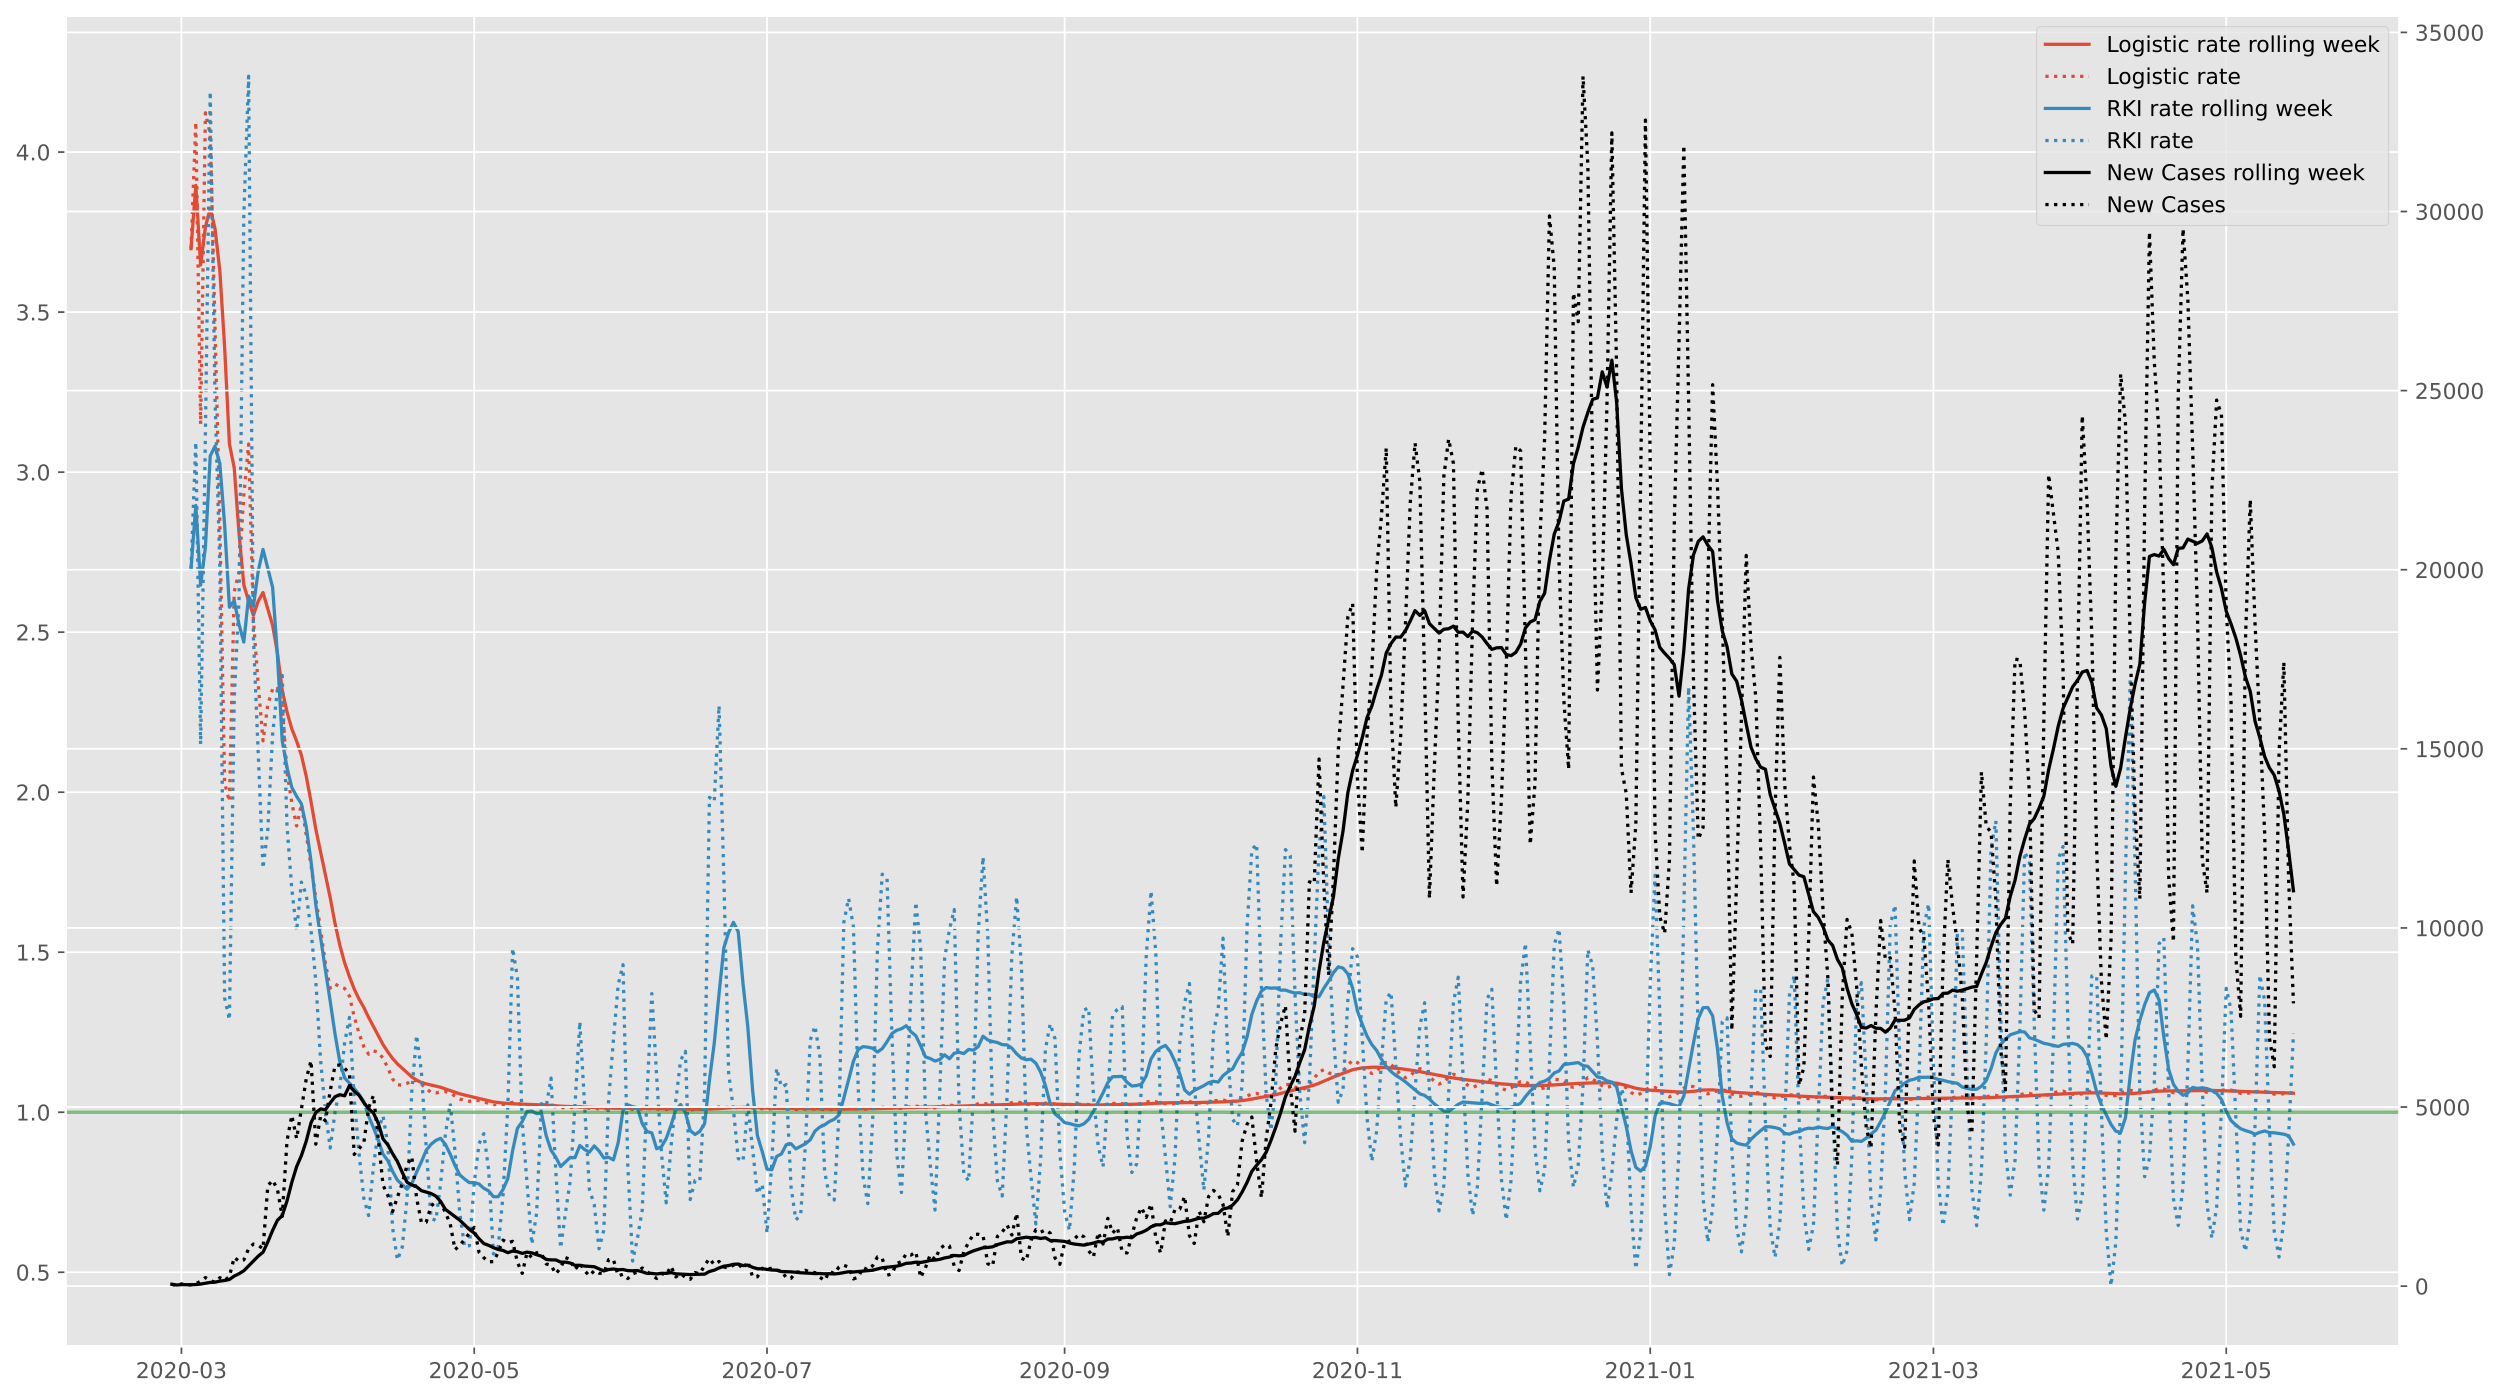 <?xml version="1.0" encoding="utf-8" standalone="no"?>
<!DOCTYPE svg PUBLIC "-//W3C//DTD SVG 1.1//EN"
  "http://www.w3.org/Graphics/SVG/1.1/DTD/svg11.dtd">
<!-- Created with matplotlib (https://matplotlib.org/) -->
<svg height="640.398pt" version="1.1" viewBox="0 0 1144.906 640.398" width="1144.906pt" xmlns="http://www.w3.org/2000/svg" xmlns:xlink="http://www.w3.org/1999/xlink">
 <defs>
  <style type="text/css">
*{stroke-linecap:butt;stroke-linejoin:round;}
  </style>
 </defs>
 <g id="figure_1">
  <g id="patch_1">
   <path d="M 0 640.398 
L 1144.906 640.398 
L 1144.906 0 
L 0 0 
z
" style="fill:#ffffff;"/>
  </g>
  <g id="axes_1">
   <g id="patch_2">
    <path d="M 30.103 616.52 
L 1098.893 616.52 
L 1098.893 7.2 
L 30.103 7.2 
z
" style="fill:#e5e5e5;"/>
   </g>
   <g id="matplotlib.axis_1">
    <g id="xtick_1">
     <g id="line2d_1">
      <path clip-path="url(#p028382c595)" d="M 83.081 616.52 
L 83.081 7.2 
" style="fill:none;stroke:#ffffff;stroke-linecap:square;stroke-width:0.8;"/>
     </g>
     <g id="line2d_2">
      <defs>
       <path d="M 0 0 
L 0 3.5 
" id="mcc38c5ab4a" style="stroke:#555555;stroke-width:0.8;"/>
      </defs>
      <g>
       <use style="fill:#555555;stroke:#555555;stroke-width:0.8;" x="83.081" xlink:href="#mcc38c5ab4a" y="616.52"/>
      </g>
     </g>
     <g id="text_1">
      <!-- 2020-03 -->
      <defs>
       <path d="M 19.188 8.297 
L 53.609 8.297 
L 53.609 0 
L 7.328 0 
L 7.328 8.297 
Q 12.938 14.109 22.625 23.891 
Q 32.328 33.688 34.812 36.531 
Q 39.547 41.844 41.422 45.531 
Q 43.312 49.219 43.312 52.781 
Q 43.312 58.594 39.234 62.25 
Q 35.156 65.922 28.609 65.922 
Q 23.969 65.922 18.812 64.312 
Q 13.672 62.703 7.812 59.422 
L 7.812 69.391 
Q 13.766 71.781 18.938 73 
Q 24.125 74.219 28.422 74.219 
Q 39.75 74.219 46.484 68.547 
Q 53.219 62.891 53.219 53.422 
Q 53.219 48.922 51.531 44.891 
Q 49.859 40.875 45.406 35.406 
Q 44.188 33.984 37.641 27.219 
Q 31.109 20.453 19.188 8.297 
z
" id="DejaVuSans-50"/>
       <path d="M 31.781 66.406 
Q 24.172 66.406 20.328 58.906 
Q 16.5 51.422 16.5 36.375 
Q 16.5 21.391 20.328 13.891 
Q 24.172 6.391 31.781 6.391 
Q 39.453 6.391 43.281 13.891 
Q 47.125 21.391 47.125 36.375 
Q 47.125 51.422 43.281 58.906 
Q 39.453 66.406 31.781 66.406 
z
M 31.781 74.219 
Q 44.047 74.219 50.516 64.516 
Q 56.984 54.828 56.984 36.375 
Q 56.984 17.969 50.516 8.266 
Q 44.047 -1.422 31.781 -1.422 
Q 19.531 -1.422 13.062 8.266 
Q 6.594 17.969 6.594 36.375 
Q 6.594 54.828 13.062 64.516 
Q 19.531 74.219 31.781 74.219 
z
" id="DejaVuSans-48"/>
       <path d="M 4.891 31.391 
L 31.203 31.391 
L 31.203 23.391 
L 4.891 23.391 
z
" id="DejaVuSans-45"/>
       <path d="M 40.578 39.312 
Q 47.656 37.797 51.625 33 
Q 55.609 28.219 55.609 21.188 
Q 55.609 10.406 48.188 4.484 
Q 40.766 -1.422 27.094 -1.422 
Q 22.516 -1.422 17.656 -0.516 
Q 12.797 0.391 7.625 2.203 
L 7.625 11.719 
Q 11.719 9.328 16.594 8.109 
Q 21.484 6.891 26.812 6.891 
Q 36.078 6.891 40.938 10.547 
Q 45.797 14.203 45.797 21.188 
Q 45.797 27.641 41.281 31.266 
Q 36.766 34.906 28.719 34.906 
L 20.219 34.906 
L 20.219 43.016 
L 29.109 43.016 
Q 36.375 43.016 40.234 45.922 
Q 44.094 48.828 44.094 54.297 
Q 44.094 59.906 40.109 62.906 
Q 36.141 65.922 28.719 65.922 
Q 24.656 65.922 20.016 65.031 
Q 15.375 64.156 9.812 62.312 
L 9.812 71.094 
Q 15.438 72.656 20.344 73.438 
Q 25.25 74.219 29.594 74.219 
Q 40.828 74.219 47.359 69.109 
Q 53.906 64.016 53.906 55.328 
Q 53.906 49.266 50.438 45.094 
Q 46.969 40.922 40.578 39.312 
z
" id="DejaVuSans-51"/>
      </defs>
      <g style="fill:#555555;" transform="translate(62.19 631.118)scale(0.1 -0.1)">
       <use xlink:href="#DejaVuSans-50"/>
       <use x="63.623" xlink:href="#DejaVuSans-48"/>
       <use x="127.246" xlink:href="#DejaVuSans-50"/>
       <use x="190.869" xlink:href="#DejaVuSans-48"/>
       <use x="254.492" xlink:href="#DejaVuSans-45"/>
       <use x="290.576" xlink:href="#DejaVuSans-48"/>
       <use x="354.199" xlink:href="#DejaVuSans-51"/>
      </g>
     </g>
    </g>
    <g id="xtick_2">
     <g id="line2d_3">
      <path clip-path="url(#p028382c595)" d="M 217.174 616.52 
L 217.174 7.2 
" style="fill:none;stroke:#ffffff;stroke-linecap:square;stroke-width:0.8;"/>
     </g>
     <g id="line2d_4">
      <g>
       <use style="fill:#555555;stroke:#555555;stroke-width:0.8;" x="217.174" xlink:href="#mcc38c5ab4a" y="616.52"/>
      </g>
     </g>
     <g id="text_2">
      <!-- 2020-05 -->
      <defs>
       <path d="M 10.797 72.906 
L 49.516 72.906 
L 49.516 64.594 
L 19.828 64.594 
L 19.828 46.734 
Q 21.969 47.469 24.109 47.828 
Q 26.266 48.188 28.422 48.188 
Q 40.625 48.188 47.75 41.5 
Q 54.891 34.812 54.891 23.391 
Q 54.891 11.625 47.562 5.094 
Q 40.234 -1.422 26.906 -1.422 
Q 22.312 -1.422 17.547 -0.641 
Q 12.797 0.141 7.719 1.703 
L 7.719 11.625 
Q 12.109 9.234 16.797 8.062 
Q 21.484 6.891 26.703 6.891 
Q 35.156 6.891 40.078 11.328 
Q 45.016 15.766 45.016 23.391 
Q 45.016 31 40.078 35.438 
Q 35.156 39.891 26.703 39.891 
Q 22.75 39.891 18.812 39.016 
Q 14.891 38.141 10.797 36.281 
z
" id="DejaVuSans-53"/>
      </defs>
      <g style="fill:#555555;" transform="translate(196.283 631.118)scale(0.1 -0.1)">
       <use xlink:href="#DejaVuSans-50"/>
       <use x="63.623" xlink:href="#DejaVuSans-48"/>
       <use x="127.246" xlink:href="#DejaVuSans-50"/>
       <use x="190.869" xlink:href="#DejaVuSans-48"/>
       <use x="254.492" xlink:href="#DejaVuSans-45"/>
       <use x="290.576" xlink:href="#DejaVuSans-48"/>
       <use x="354.199" xlink:href="#DejaVuSans-53"/>
      </g>
     </g>
    </g>
    <g id="xtick_3">
     <g id="line2d_5">
      <path clip-path="url(#p028382c595)" d="M 351.268 616.52 
L 351.268 7.2 
" style="fill:none;stroke:#ffffff;stroke-linecap:square;stroke-width:0.8;"/>
     </g>
     <g id="line2d_6">
      <g>
       <use style="fill:#555555;stroke:#555555;stroke-width:0.8;" x="351.268" xlink:href="#mcc38c5ab4a" y="616.52"/>
      </g>
     </g>
     <g id="text_3">
      <!-- 2020-07 -->
      <defs>
       <path d="M 8.203 72.906 
L 55.078 72.906 
L 55.078 68.703 
L 28.609 0 
L 18.312 0 
L 43.219 64.594 
L 8.203 64.594 
z
" id="DejaVuSans-55"/>
      </defs>
      <g style="fill:#555555;" transform="translate(330.376 631.118)scale(0.1 -0.1)">
       <use xlink:href="#DejaVuSans-50"/>
       <use x="63.623" xlink:href="#DejaVuSans-48"/>
       <use x="127.246" xlink:href="#DejaVuSans-50"/>
       <use x="190.869" xlink:href="#DejaVuSans-48"/>
       <use x="254.492" xlink:href="#DejaVuSans-45"/>
       <use x="290.576" xlink:href="#DejaVuSans-48"/>
       <use x="354.199" xlink:href="#DejaVuSans-55"/>
      </g>
     </g>
    </g>
    <g id="xtick_4">
     <g id="line2d_7">
      <path clip-path="url(#p028382c595)" d="M 487.559 616.52 
L 487.559 7.2 
" style="fill:none;stroke:#ffffff;stroke-linecap:square;stroke-width:0.8;"/>
     </g>
     <g id="line2d_8">
      <g>
       <use style="fill:#555555;stroke:#555555;stroke-width:0.8;" x="487.559" xlink:href="#mcc38c5ab4a" y="616.52"/>
      </g>
     </g>
     <g id="text_4">
      <!-- 2020-09 -->
      <defs>
       <path d="M 10.984 1.516 
L 10.984 10.5 
Q 14.703 8.734 18.5 7.812 
Q 22.312 6.891 25.984 6.891 
Q 35.75 6.891 40.891 13.453 
Q 46.047 20.016 46.781 33.406 
Q 43.953 29.203 39.594 26.953 
Q 35.25 24.703 29.984 24.703 
Q 19.047 24.703 12.672 31.312 
Q 6.297 37.938 6.297 49.422 
Q 6.297 60.641 12.938 67.422 
Q 19.578 74.219 30.609 74.219 
Q 43.266 74.219 49.922 64.516 
Q 56.594 54.828 56.594 36.375 
Q 56.594 19.141 48.406 8.859 
Q 40.234 -1.422 26.422 -1.422 
Q 22.703 -1.422 18.891 -0.688 
Q 15.094 0.047 10.984 1.516 
z
M 30.609 32.422 
Q 37.25 32.422 41.125 36.953 
Q 45.016 41.5 45.016 49.422 
Q 45.016 57.281 41.125 61.844 
Q 37.25 66.406 30.609 66.406 
Q 23.969 66.406 20.094 61.844 
Q 16.219 57.281 16.219 49.422 
Q 16.219 41.5 20.094 36.953 
Q 23.969 32.422 30.609 32.422 
z
" id="DejaVuSans-57"/>
      </defs>
      <g style="fill:#555555;" transform="translate(466.668 631.118)scale(0.1 -0.1)">
       <use xlink:href="#DejaVuSans-50"/>
       <use x="63.623" xlink:href="#DejaVuSans-48"/>
       <use x="127.246" xlink:href="#DejaVuSans-50"/>
       <use x="190.869" xlink:href="#DejaVuSans-48"/>
       <use x="254.492" xlink:href="#DejaVuSans-45"/>
       <use x="290.576" xlink:href="#DejaVuSans-48"/>
       <use x="354.199" xlink:href="#DejaVuSans-57"/>
      </g>
     </g>
    </g>
    <g id="xtick_5">
     <g id="line2d_9">
      <path clip-path="url(#p028382c595)" d="M 621.653 616.52 
L 621.653 7.2 
" style="fill:none;stroke:#ffffff;stroke-linecap:square;stroke-width:0.8;"/>
     </g>
     <g id="line2d_10">
      <g>
       <use style="fill:#555555;stroke:#555555;stroke-width:0.8;" x="621.653" xlink:href="#mcc38c5ab4a" y="616.52"/>
      </g>
     </g>
     <g id="text_5">
      <!-- 2020-11 -->
      <defs>
       <path d="M 12.406 8.297 
L 28.516 8.297 
L 28.516 63.922 
L 10.984 60.406 
L 10.984 69.391 
L 28.422 72.906 
L 38.281 72.906 
L 38.281 8.297 
L 54.391 8.297 
L 54.391 0 
L 12.406 0 
z
" id="DejaVuSans-49"/>
      </defs>
      <g style="fill:#555555;" transform="translate(600.761 631.118)scale(0.1 -0.1)">
       <use xlink:href="#DejaVuSans-50"/>
       <use x="63.623" xlink:href="#DejaVuSans-48"/>
       <use x="127.246" xlink:href="#DejaVuSans-50"/>
       <use x="190.869" xlink:href="#DejaVuSans-48"/>
       <use x="254.492" xlink:href="#DejaVuSans-45"/>
       <use x="290.576" xlink:href="#DejaVuSans-49"/>
       <use x="354.199" xlink:href="#DejaVuSans-49"/>
      </g>
     </g>
    </g>
    <g id="xtick_6">
     <g id="line2d_11">
      <path clip-path="url(#p028382c595)" d="M 755.746 616.52 
L 755.746 7.2 
" style="fill:none;stroke:#ffffff;stroke-linecap:square;stroke-width:0.8;"/>
     </g>
     <g id="line2d_12">
      <g>
       <use style="fill:#555555;stroke:#555555;stroke-width:0.8;" x="755.746" xlink:href="#mcc38c5ab4a" y="616.52"/>
      </g>
     </g>
     <g id="text_6">
      <!-- 2021-01 -->
      <g style="fill:#555555;" transform="translate(734.855 631.118)scale(0.1 -0.1)">
       <use xlink:href="#DejaVuSans-50"/>
       <use x="63.623" xlink:href="#DejaVuSans-48"/>
       <use x="127.246" xlink:href="#DejaVuSans-50"/>
       <use x="190.869" xlink:href="#DejaVuSans-49"/>
       <use x="254.492" xlink:href="#DejaVuSans-45"/>
       <use x="290.576" xlink:href="#DejaVuSans-48"/>
       <use x="354.199" xlink:href="#DejaVuSans-49"/>
      </g>
     </g>
    </g>
    <g id="xtick_7">
     <g id="line2d_13">
      <path clip-path="url(#p028382c595)" d="M 885.443 616.52 
L 885.443 7.2 
" style="fill:none;stroke:#ffffff;stroke-linecap:square;stroke-width:0.8;"/>
     </g>
     <g id="line2d_14">
      <g>
       <use style="fill:#555555;stroke:#555555;stroke-width:0.8;" x="885.443" xlink:href="#mcc38c5ab4a" y="616.52"/>
      </g>
     </g>
     <g id="text_7">
      <!-- 2021-03 -->
      <g style="fill:#555555;" transform="translate(864.551 631.118)scale(0.1 -0.1)">
       <use xlink:href="#DejaVuSans-50"/>
       <use x="63.623" xlink:href="#DejaVuSans-48"/>
       <use x="127.246" xlink:href="#DejaVuSans-50"/>
       <use x="190.869" xlink:href="#DejaVuSans-49"/>
       <use x="254.492" xlink:href="#DejaVuSans-45"/>
       <use x="290.576" xlink:href="#DejaVuSans-48"/>
       <use x="354.199" xlink:href="#DejaVuSans-51"/>
      </g>
     </g>
    </g>
    <g id="xtick_8">
     <g id="line2d_15">
      <path clip-path="url(#p028382c595)" d="M 1019.536 616.52 
L 1019.536 7.2 
" style="fill:none;stroke:#ffffff;stroke-linecap:square;stroke-width:0.8;"/>
     </g>
     <g id="line2d_16">
      <g>
       <use style="fill:#555555;stroke:#555555;stroke-width:0.8;" x="1019.536" xlink:href="#mcc38c5ab4a" y="616.52"/>
      </g>
     </g>
     <g id="text_8">
      <!-- 2021-05 -->
      <g style="fill:#555555;" transform="translate(998.645 631.118)scale(0.1 -0.1)">
       <use xlink:href="#DejaVuSans-50"/>
       <use x="63.623" xlink:href="#DejaVuSans-48"/>
       <use x="127.246" xlink:href="#DejaVuSans-50"/>
       <use x="190.869" xlink:href="#DejaVuSans-49"/>
       <use x="254.492" xlink:href="#DejaVuSans-45"/>
       <use x="290.576" xlink:href="#DejaVuSans-48"/>
       <use x="354.199" xlink:href="#DejaVuSans-53"/>
      </g>
     </g>
    </g>
   </g>
   <g id="matplotlib.axis_2">
    <g id="ytick_1">
     <g id="line2d_17">
      <path clip-path="url(#p028382c595)" d="M 30.103 582.647 
L 1098.893 582.647 
" style="fill:none;stroke:#ffffff;stroke-linecap:square;stroke-width:0.8;"/>
     </g>
     <g id="line2d_18">
      <defs>
       <path d="M 0 0 
L -3.5 0 
" id="m0ba420ba4f" style="stroke:#555555;stroke-width:0.8;"/>
      </defs>
      <g>
       <use style="fill:#555555;stroke:#555555;stroke-width:0.8;" x="30.103" xlink:href="#m0ba420ba4f" y="582.647"/>
      </g>
     </g>
     <g id="text_9">
      <!-- 0.5 -->
      <defs>
       <path d="M 10.688 12.406 
L 21 12.406 
L 21 0 
L 10.688 0 
z
" id="DejaVuSans-46"/>
      </defs>
      <g style="fill:#555555;" transform="translate(7.2 586.446)scale(0.1 -0.1)">
       <use xlink:href="#DejaVuSans-48"/>
       <use x="63.623" xlink:href="#DejaVuSans-46"/>
       <use x="95.41" xlink:href="#DejaVuSans-53"/>
      </g>
     </g>
    </g>
    <g id="ytick_2">
     <g id="line2d_19">
      <path clip-path="url(#p028382c595)" d="M 30.103 509.36 
L 1098.893 509.36 
" style="fill:none;stroke:#ffffff;stroke-linecap:square;stroke-width:0.8;"/>
     </g>
     <g id="line2d_20">
      <g>
       <use style="fill:#555555;stroke:#555555;stroke-width:0.8;" x="30.103" xlink:href="#m0ba420ba4f" y="509.36"/>
      </g>
     </g>
     <g id="text_10">
      <!-- 1.0 -->
      <g style="fill:#555555;" transform="translate(7.2 513.159)scale(0.1 -0.1)">
       <use xlink:href="#DejaVuSans-49"/>
       <use x="63.623" xlink:href="#DejaVuSans-46"/>
       <use x="95.41" xlink:href="#DejaVuSans-48"/>
      </g>
     </g>
    </g>
    <g id="ytick_3">
     <g id="line2d_21">
      <path clip-path="url(#p028382c595)" d="M 30.103 436.074 
L 1098.893 436.074 
" style="fill:none;stroke:#ffffff;stroke-linecap:square;stroke-width:0.8;"/>
     </g>
     <g id="line2d_22">
      <g>
       <use style="fill:#555555;stroke:#555555;stroke-width:0.8;" x="30.103" xlink:href="#m0ba420ba4f" y="436.074"/>
      </g>
     </g>
     <g id="text_11">
      <!-- 1.5 -->
      <g style="fill:#555555;" transform="translate(7.2 439.873)scale(0.1 -0.1)">
       <use xlink:href="#DejaVuSans-49"/>
       <use x="63.623" xlink:href="#DejaVuSans-46"/>
       <use x="95.41" xlink:href="#DejaVuSans-53"/>
      </g>
     </g>
    </g>
    <g id="ytick_4">
     <g id="line2d_23">
      <path clip-path="url(#p028382c595)" d="M 30.103 362.787 
L 1098.893 362.787 
" style="fill:none;stroke:#ffffff;stroke-linecap:square;stroke-width:0.8;"/>
     </g>
     <g id="line2d_24">
      <g>
       <use style="fill:#555555;stroke:#555555;stroke-width:0.8;" x="30.103" xlink:href="#m0ba420ba4f" y="362.787"/>
      </g>
     </g>
     <g id="text_12">
      <!-- 2.0 -->
      <g style="fill:#555555;" transform="translate(7.2 366.586)scale(0.1 -0.1)">
       <use xlink:href="#DejaVuSans-50"/>
       <use x="63.623" xlink:href="#DejaVuSans-46"/>
       <use x="95.41" xlink:href="#DejaVuSans-48"/>
      </g>
     </g>
    </g>
    <g id="ytick_5">
     <g id="line2d_25">
      <path clip-path="url(#p028382c595)" d="M 30.103 289.501 
L 1098.893 289.501 
" style="fill:none;stroke:#ffffff;stroke-linecap:square;stroke-width:0.8;"/>
     </g>
     <g id="line2d_26">
      <g>
       <use style="fill:#555555;stroke:#555555;stroke-width:0.8;" x="30.103" xlink:href="#m0ba420ba4f" y="289.501"/>
      </g>
     </g>
     <g id="text_13">
      <!-- 2.5 -->
      <g style="fill:#555555;" transform="translate(7.2 293.3)scale(0.1 -0.1)">
       <use xlink:href="#DejaVuSans-50"/>
       <use x="63.623" xlink:href="#DejaVuSans-46"/>
       <use x="95.41" xlink:href="#DejaVuSans-53"/>
      </g>
     </g>
    </g>
    <g id="ytick_6">
     <g id="line2d_27">
      <path clip-path="url(#p028382c595)" d="M 30.103 216.214 
L 1098.893 216.214 
" style="fill:none;stroke:#ffffff;stroke-linecap:square;stroke-width:0.8;"/>
     </g>
     <g id="line2d_28">
      <g>
       <use style="fill:#555555;stroke:#555555;stroke-width:0.8;" x="30.103" xlink:href="#m0ba420ba4f" y="216.214"/>
      </g>
     </g>
     <g id="text_14">
      <!-- 3.0 -->
      <g style="fill:#555555;" transform="translate(7.2 220.013)scale(0.1 -0.1)">
       <use xlink:href="#DejaVuSans-51"/>
       <use x="63.623" xlink:href="#DejaVuSans-46"/>
       <use x="95.41" xlink:href="#DejaVuSans-48"/>
      </g>
     </g>
    </g>
    <g id="ytick_7">
     <g id="line2d_29">
      <path clip-path="url(#p028382c595)" d="M 30.103 142.928 
L 1098.893 142.928 
" style="fill:none;stroke:#ffffff;stroke-linecap:square;stroke-width:0.8;"/>
     </g>
     <g id="line2d_30">
      <g>
       <use style="fill:#555555;stroke:#555555;stroke-width:0.8;" x="30.103" xlink:href="#m0ba420ba4f" y="142.928"/>
      </g>
     </g>
     <g id="text_15">
      <!-- 3.5 -->
      <g style="fill:#555555;" transform="translate(7.2 146.727)scale(0.1 -0.1)">
       <use xlink:href="#DejaVuSans-51"/>
       <use x="63.623" xlink:href="#DejaVuSans-46"/>
       <use x="95.41" xlink:href="#DejaVuSans-53"/>
      </g>
     </g>
    </g>
    <g id="ytick_8">
     <g id="line2d_31">
      <path clip-path="url(#p028382c595)" d="M 30.103 69.641 
L 1098.893 69.641 
" style="fill:none;stroke:#ffffff;stroke-linecap:square;stroke-width:0.8;"/>
     </g>
     <g id="line2d_32">
      <g>
       <use style="fill:#555555;stroke:#555555;stroke-width:0.8;" x="30.103" xlink:href="#m0ba420ba4f" y="69.641"/>
      </g>
     </g>
     <g id="text_16">
      <!-- 4.0 -->
      <defs>
       <path d="M 37.797 64.312 
L 12.891 25.391 
L 37.797 25.391 
z
M 35.203 72.906 
L 47.609 72.906 
L 47.609 25.391 
L 58.016 25.391 
L 58.016 17.188 
L 47.609 17.188 
L 47.609 0 
L 37.797 0 
L 37.797 17.188 
L 4.891 17.188 
L 4.891 26.703 
z
" id="DejaVuSans-52"/>
      </defs>
      <g style="fill:#555555;" transform="translate(7.2 73.44)scale(0.1 -0.1)">
       <use xlink:href="#DejaVuSans-52"/>
       <use x="63.623" xlink:href="#DejaVuSans-46"/>
       <use x="95.41" xlink:href="#DejaVuSans-48"/>
      </g>
     </g>
    </g>
   </g>
   <g id="line2d_33">
    <path clip-path="url(#p028382c595)" d="M 87.477 113.888 
L 89.676 84.893 
L 91.874 121.357 
L 94.072 103.935 
L 96.271 95.43 
L 98.469 104.744 
L 100.667 123.86 
L 102.865 158.827 
L 105.064 203.273 
L 107.262 214.228 
L 109.46 244.258 
L 111.658 267.873 
L 113.857 275.31 
L 116.055 281.792 
L 118.253 275.321 
L 120.451 271.357 
L 124.848 286.417 
L 127.046 298.97 
L 129.244 316.078 
L 131.443 326.048 
L 133.641 333.813 
L 135.839 339.381 
L 138.037 345.896 
L 140.236 355.44 
L 142.434 367.104 
L 144.632 379.756 
L 151.227 411.149 
L 153.425 422.921 
L 155.623 432.844 
L 157.822 440.903 
L 160.02 447.257 
L 162.218 452.944 
L 164.416 457.522 
L 166.615 461.351 
L 168.813 465.938 
L 175.408 478.378 
L 177.606 481.735 
L 179.804 484.728 
L 182.002 487.218 
L 188.597 493.204 
L 190.795 494.679 
L 192.994 495.741 
L 195.192 496.366 
L 201.787 497.929 
L 210.58 500.944 
L 225.967 504.63 
L 230.364 505.148 
L 234.76 505.486 
L 250.148 506.093 
L 256.743 506.571 
L 265.536 506.952 
L 278.725 507.461 
L 283.122 507.541 
L 287.518 507.54 
L 311.699 507.904 
L 322.69 507.986 
L 329.285 507.693 
L 335.88 507.265 
L 340.276 507.173 
L 344.673 507.238 
L 353.466 507.572 
L 384.241 507.98 
L 401.827 507.698 
L 450.189 506.234 
L 467.775 505.584 
L 474.37 505.44 
L 483.163 505.641 
L 500.749 506.092 
L 522.731 505.632 
L 531.524 505.151 
L 535.921 505.011 
L 546.912 504.956 
L 560.102 504.622 
L 566.696 504.261 
L 571.093 503.731 
L 579.886 502.118 
L 584.282 501.319 
L 588.679 500.18 
L 593.075 499.074 
L 599.67 497.552 
L 601.868 496.914 
L 604.067 496.089 
L 610.661 493.25 
L 615.058 491.52 
L 619.454 489.891 
L 623.851 489.051 
L 628.247 488.772 
L 630.446 488.727 
L 637.04 489.069 
L 641.437 489.423 
L 648.032 490.356 
L 659.023 492.469 
L 665.618 493.664 
L 670.014 494.313 
L 687.6 496.379 
L 698.591 497.165 
L 705.186 497.095 
L 709.583 496.991 
L 722.772 496.154 
L 729.367 495.918 
L 738.16 495.889 
L 740.358 496.042 
L 744.755 497.092 
L 749.151 498.381 
L 751.35 498.771 
L 755.746 499.27 
L 768.936 500.095 
L 771.134 500.136 
L 775.53 499.79 
L 779.927 499.184 
L 784.323 499.112 
L 788.72 499.549 
L 795.315 500.308 
L 812.901 501.454 
L 830.487 502.283 
L 859.064 503.255 
L 876.65 503.117 
L 898.632 502.85 
L 909.624 502.708 
L 922.813 502.15 
L 951.39 500.618 
L 957.985 500.484 
L 964.58 500.655 
L 971.175 500.946 
L 975.571 500.858 
L 982.166 500.305 
L 988.761 499.691 
L 993.157 499.597 
L 1001.95 499.51 
L 1012.941 499.391 
L 1019.536 499.559 
L 1039.321 500.281 
L 1048.114 500.522 
L 1050.312 500.654 
L 1050.312 500.654 
" style="fill:none;stroke:#e24a33;stroke-linecap:square;stroke-width:1.5;"/>
   </g>
   <g id="line2d_34">
    <path clip-path="url(#p028382c595)" d="M 87.477 113.888 
L 89.676 55.898 
L 91.874 194.284 
L 94.072 51.669 
L 96.271 61.409 
L 100.667 238.561 
L 102.865 358.654 
L 105.064 367.022 
L 107.262 270.965 
L 109.46 261.883 
L 111.658 226.713 
L 113.857 203.373 
L 116.055 283.936 
L 118.253 313.358 
L 120.451 339.273 
L 122.65 322.661 
L 124.848 315.604 
L 127.046 314.585 
L 129.244 323.129 
L 131.443 353.723 
L 133.641 367.712 
L 135.839 378.253 
L 138.037 368.269 
L 142.434 396.24 
L 144.632 411.691 
L 146.83 425.734 
L 149.029 441.179 
L 151.227 452.524 
L 153.425 450.672 
L 155.623 451.87 
L 157.822 452.653 
L 160.02 456.165 
L 162.218 465.545 
L 164.416 473.226 
L 166.615 479.324 
L 168.813 482.786 
L 171.011 481.259 
L 173.209 481.886 
L 175.408 484.618 
L 177.606 489.047 
L 179.804 494.176 
L 182.002 496.752 
L 184.201 496.981 
L 186.399 496.219 
L 188.597 494.635 
L 190.795 494.945 
L 192.994 496.481 
L 195.192 498.546 
L 197.39 500.285 
L 199.588 500.547 
L 201.787 500.067 
L 203.985 499.899 
L 206.183 500.541 
L 208.381 501.998 
L 210.58 503.271 
L 212.778 504.071 
L 214.976 504.371 
L 217.174 503.811 
L 219.373 504.035 
L 221.571 504.552 
L 223.769 505.33 
L 225.967 506.238 
L 228.166 506.251 
L 234.76 504.859 
L 236.959 505.132 
L 239.157 505.981 
L 241.355 506.244 
L 243.553 506.658 
L 245.752 506.435 
L 247.95 505.957 
L 252.346 506.439 
L 254.545 506.957 
L 256.743 507.306 
L 265.536 506.834 
L 269.932 507.535 
L 272.131 507.562 
L 274.329 507.794 
L 276.527 507.861 
L 278.725 507.49 
L 280.924 507.241 
L 285.32 507.326 
L 289.717 508.088 
L 294.113 507.861 
L 296.311 507.706 
L 298.51 507.741 
L 305.104 508.089 
L 307.303 507.887 
L 311.699 507.856 
L 313.897 507.914 
L 316.096 508.204 
L 322.69 507.851 
L 324.889 507.395 
L 329.285 506.956 
L 331.483 506.995 
L 333.682 507.21 
L 342.475 507.187 
L 346.871 507.733 
L 349.069 507.719 
L 351.268 507.891 
L 355.664 507.565 
L 357.862 507.626 
L 364.457 508.06 
L 366.655 508.08 
L 371.052 507.798 
L 375.448 507.921 
L 377.647 508.134 
L 382.043 508.143 
L 388.638 507.534 
L 397.431 507.962 
L 399.629 507.695 
L 401.827 507.283 
L 404.026 507.098 
L 412.819 507.59 
L 417.215 506.785 
L 419.414 506.561 
L 423.81 507.17 
L 426.008 507.17 
L 428.207 507.327 
L 430.405 506.763 
L 432.603 506.321 
L 434.801 506.161 
L 437 506.299 
L 439.198 506.731 
L 441.396 506.866 
L 443.594 506.803 
L 447.991 505.515 
L 450.189 505.224 
L 452.387 505.649 
L 454.586 506.26 
L 458.982 506.266 
L 461.18 505.559 
L 463.379 504.996 
L 465.577 504.597 
L 467.775 505.096 
L 469.973 505.764 
L 472.172 505.877 
L 474.37 506.191 
L 478.766 505.205 
L 480.965 505.097 
L 485.361 506.187 
L 489.758 506.569 
L 491.956 506.255 
L 494.154 505.747 
L 496.352 505.664 
L 498.551 505.84 
L 500.749 506.152 
L 502.947 506.138 
L 505.145 506.271 
L 507.344 505.746 
L 509.542 505.361 
L 511.74 505.303 
L 513.938 505.45 
L 516.137 506.029 
L 518.335 506.087 
L 520.533 505.948 
L 522.731 505.248 
L 527.128 504.217 
L 529.326 504.559 
L 531.524 505.296 
L 533.723 505.371 
L 535.921 505.685 
L 538.119 505.265 
L 540.317 504.608 
L 542.516 504.264 
L 544.714 504.482 
L 546.912 505.017 
L 549.11 505.076 
L 551.309 505.475 
L 553.507 504.921 
L 555.705 504.17 
L 560.102 503.738 
L 562.3 504.344 
L 564.498 504.397 
L 566.696 504.299 
L 568.895 503.451 
L 571.093 501.934 
L 573.291 500.975 
L 575.489 500.726 
L 577.688 501.582 
L 579.886 501.862 
L 582.084 501.765 
L 584.282 500.39 
L 586.481 498.238 
L 588.679 496.698 
L 590.877 496.671 
L 593.075 497.896 
L 597.472 498.618 
L 599.67 496.433 
L 601.868 493.775 
L 604.067 490.923 
L 606.265 489.868 
L 608.463 491.368 
L 612.86 492.238 
L 615.058 490.707 
L 617.256 487.657 
L 619.454 485.635 
L 621.653 486.592 
L 623.851 488.763 
L 626.049 490.449 
L 628.247 491.598 
L 630.446 490.394 
L 632.644 488.199 
L 634.842 486.581 
L 637.04 487.499 
L 639.239 489.803 
L 641.437 491.884 
L 643.635 493.57 
L 645.833 492.568 
L 648.032 490.589 
L 650.23 489.399 
L 652.428 490.174 
L 654.626 492.933 
L 656.825 495.173 
L 659.023 496.447 
L 661.221 495.588 
L 663.419 493.337 
L 665.618 491.995 
L 667.816 492.62 
L 670.014 495.032 
L 672.212 497.047 
L 674.411 497.994 
L 676.609 497.063 
L 678.807 495.235 
L 681.005 494.089 
L 683.204 494.942 
L 685.402 496.88 
L 687.6 498.451 
L 689.798 499.248 
L 691.997 498.261 
L 694.195 496.582 
L 696.393 495.321 
L 698.591 495.41 
L 702.988 498.35 
L 705.186 498.812 
L 707.384 498.143 
L 709.583 495.974 
L 711.781 494.261 
L 713.979 494.515 
L 716.177 495.598 
L 718.376 497.646 
L 720.574 497.877 
L 722.772 497.205 
L 727.169 493.514 
L 729.367 494.271 
L 731.565 495.567 
L 733.764 497.267 
L 735.962 498.084 
L 740.358 496.383 
L 742.557 496.979 
L 744.755 498.159 
L 746.953 500.305 
L 749.151 501.549 
L 751.35 500.814 
L 753.548 499.084 
L 755.746 498.005 
L 757.944 498.062 
L 760.143 499.229 
L 762.341 501.319 
L 764.539 502.308 
L 766.737 501.566 
L 768.936 500.179 
L 771.134 498.293 
L 773.332 497.223 
L 775.53 497.646 
L 777.729 498.879 
L 779.927 500.505 
L 782.125 500.942 
L 784.323 500.293 
L 786.522 499.513 
L 788.72 499.062 
L 790.918 499.542 
L 793.116 500.975 
L 795.315 501.832 
L 797.513 502.039 
L 799.711 501.543 
L 801.909 500.733 
L 804.108 500.359 
L 806.306 500.646 
L 808.504 501.665 
L 810.702 502.503 
L 812.901 502.729 
L 815.099 502.339 
L 819.495 501.383 
L 821.694 501.526 
L 823.892 502.372 
L 826.09 502.922 
L 828.288 503.096 
L 830.487 502.875 
L 832.685 502.362 
L 834.883 502.055 
L 837.081 502.126 
L 841.478 503.426 
L 843.676 503.579 
L 845.874 503.459 
L 850.271 502.753 
L 852.469 502.878 
L 856.866 503.65 
L 859.064 503.693 
L 863.46 503.097 
L 865.659 502.741 
L 867.857 502.726 
L 872.253 503.435 
L 874.452 503.499 
L 878.848 502.845 
L 881.046 502.46 
L 883.245 502.461 
L 887.641 503.288 
L 889.839 503.324 
L 894.236 502.68 
L 896.434 502.32 
L 898.632 502.37 
L 903.029 503.18 
L 905.227 503.194 
L 909.624 502.302 
L 911.822 501.774 
L 914.02 501.666 
L 918.417 502.573 
L 920.615 502.513 
L 922.813 502.093 
L 927.21 500.784 
L 929.408 500.76 
L 933.804 501.921 
L 936.003 501.919 
L 938.201 501.381 
L 942.597 499.796 
L 944.796 499.713 
L 949.192 501.126 
L 951.39 501.305 
L 953.589 500.887 
L 955.787 500.201 
L 957.985 499.713 
L 960.183 499.979 
L 964.58 501.654 
L 966.778 502.098 
L 968.976 501.635 
L 973.373 499.762 
L 975.571 499.314 
L 977.769 499.691 
L 979.968 500.46 
L 982.166 500.568 
L 988.761 498.589 
L 990.959 498.713 
L 995.355 500.441 
L 997.554 500.364 
L 999.752 499.825 
L 1001.95 499.006 
L 1004.148 498.309 
L 1006.347 498.604 
L 1010.743 500.25 
L 1012.941 500.283 
L 1015.14 499.975 
L 1017.338 499.365 
L 1019.536 498.973 
L 1021.734 499.241 
L 1026.131 500.728 
L 1028.329 500.746 
L 1030.527 500.461 
L 1034.924 499.628 
L 1037.122 499.859 
L 1039.321 500.527 
L 1041.519 501.07 
L 1043.717 501.083 
L 1048.114 500.639 
L 1050.312 500.55 
L 1050.312 500.55 
" style="fill:none;stroke:#e24a33;stroke-dasharray:1.5,2.475;stroke-dashoffset:0;stroke-width:1.5;"/>
   </g>
   <g id="line2d_35">
    <path clip-path="url(#p028382c595)" d="M 87.477 260.463 
L 89.676 231.468 
L 91.874 267.931 
L 94.072 250.51 
L 96.271 208.802 
L 98.469 204.362 
L 100.667 212.191 
L 102.865 240.263 
L 105.064 278.057 
L 107.262 275.071 
L 109.46 285.968 
L 111.658 294.033 
L 113.857 272.995 
L 116.055 277.678 
L 118.253 261.523 
L 120.451 251.617 
L 124.848 268.995 
L 127.046 300.021 
L 129.244 339.225 
L 131.443 351.551 
L 133.641 360.605 
L 135.839 364.695 
L 138.037 368.14 
L 140.236 378.619 
L 142.434 394.389 
L 144.632 414.387 
L 149.029 444.312 
L 151.227 458.515 
L 153.425 473.587 
L 155.623 486.216 
L 157.822 493.602 
L 162.218 498.469 
L 164.416 501.161 
L 166.615 504.451 
L 168.813 511.192 
L 171.011 516.388 
L 173.209 522.087 
L 175.408 528.528 
L 177.606 531.546 
L 179.804 536.44 
L 182.002 540.475 
L 186.399 544.63 
L 188.597 542.065 
L 190.795 536.791 
L 192.994 532.038 
L 195.192 526.76 
L 197.39 524.03 
L 199.588 522.274 
L 201.787 521.306 
L 203.985 524.1 
L 206.183 528.562 
L 208.381 533.764 
L 210.58 538.093 
L 212.778 539.969 
L 214.976 541.62 
L 217.174 541.57 
L 219.373 542.232 
L 221.571 544.206 
L 223.769 545.392 
L 225.967 548.033 
L 228.166 548.051 
L 230.364 544.753 
L 232.562 539.762 
L 234.76 526.968 
L 236.959 516.75 
L 239.157 513.636 
L 241.355 509.023 
L 243.553 508.838 
L 245.752 510.003 
L 247.95 509.8 
L 250.148 520.16 
L 252.346 526.743 
L 254.545 529.998 
L 256.743 534.235 
L 261.139 530.074 
L 263.338 530.148 
L 265.536 524.592 
L 267.734 526.461 
L 269.932 527.616 
L 272.131 524.761 
L 274.329 527.09 
L 276.527 530.329 
L 278.725 530.008 
L 280.924 531.204 
L 283.122 523.216 
L 285.32 508.505 
L 287.518 505.996 
L 289.717 506.799 
L 291.915 507.348 
L 294.113 514.562 
L 296.311 518.221 
L 298.51 518.816 
L 300.708 526.068 
L 302.906 525.187 
L 305.104 521.379 
L 307.303 515.352 
L 309.501 508.183 
L 311.699 505.842 
L 313.897 509.618 
L 316.096 517.731 
L 318.294 519.553 
L 320.492 518.114 
L 322.69 514.582 
L 324.889 494.746 
L 327.087 477.825 
L 329.285 455.211 
L 331.483 434.092 
L 333.682 427.049 
L 335.88 422.396 
L 338.078 426.714 
L 340.276 450.524 
L 342.475 470.375 
L 344.673 499.362 
L 346.871 520.103 
L 349.069 527.387 
L 351.268 535.457 
L 353.466 535.711 
L 355.664 529.624 
L 357.862 528.453 
L 360.061 524.256 
L 362.259 523.802 
L 364.457 526.132 
L 368.854 523.802 
L 371.052 521.972 
L 373.25 517.981 
L 375.448 516.123 
L 377.647 515.118 
L 379.845 513.585 
L 382.043 512.579 
L 384.241 510.572 
L 386.44 502.856 
L 390.836 486.033 
L 393.034 480.619 
L 395.233 479.323 
L 397.431 479.559 
L 399.629 480.07 
L 401.827 481.815 
L 404.026 480.237 
L 406.224 477.067 
L 408.422 473.388 
L 410.621 471.849 
L 412.819 471.125 
L 415.017 469.758 
L 417.215 472.512 
L 419.414 474.335 
L 421.612 478.914 
L 423.81 484.008 
L 426.008 484.768 
L 428.207 485.911 
L 430.405 485.205 
L 432.603 483.057 
L 434.801 484.874 
L 437 482.341 
L 439.198 481.897 
L 441.396 482.493 
L 443.594 480.599 
L 445.793 480.956 
L 447.991 479.299 
L 450.189 474.529 
L 452.387 476.269 
L 454.586 476.954 
L 456.784 477.436 
L 458.982 478.415 
L 461.18 478.526 
L 463.379 479.997 
L 465.577 482.601 
L 467.775 484.568 
L 469.973 485.317 
L 472.172 485.073 
L 474.37 486.901 
L 476.568 490.984 
L 478.766 497.107 
L 480.965 505.418 
L 483.163 510.177 
L 485.361 511.899 
L 487.559 514.129 
L 489.758 514.549 
L 491.956 515.172 
L 494.154 515.57 
L 496.352 514.674 
L 498.551 512.642 
L 500.749 508.92 
L 505.145 500.503 
L 507.344 495.766 
L 509.542 493.093 
L 513.938 492.966 
L 516.137 495.626 
L 518.335 497.332 
L 520.533 497.144 
L 522.731 496.498 
L 524.93 492.712 
L 527.128 484.961 
L 529.326 481.49 
L 531.524 479.799 
L 533.723 478.773 
L 535.921 481.567 
L 538.119 486.201 
L 540.317 491.852 
L 542.516 499.157 
L 544.714 501.112 
L 546.912 499.369 
L 551.309 497.19 
L 553.507 495.836 
L 555.705 495.186 
L 557.903 495.554 
L 560.102 492.589 
L 562.3 490.868 
L 564.498 489.503 
L 566.696 485.313 
L 568.895 481.846 
L 571.093 474.932 
L 573.291 464.585 
L 575.489 458.424 
L 577.688 453.839 
L 579.886 452.255 
L 582.084 452.551 
L 584.282 452.436 
L 586.481 453.458 
L 588.679 453.425 
L 590.877 454.192 
L 593.075 454.748 
L 595.274 454.622 
L 597.472 455.418 
L 599.67 455.337 
L 601.868 456.471 
L 604.067 456.446 
L 606.265 452.572 
L 608.463 449.273 
L 610.661 445.431 
L 612.86 442.79 
L 615.058 443.367 
L 617.256 446 
L 619.454 452.512 
L 621.653 462.997 
L 623.851 469.035 
L 626.049 474.512 
L 628.247 478.37 
L 630.446 481.077 
L 632.644 485.108 
L 634.842 488.413 
L 637.04 490.729 
L 639.239 492.531 
L 641.437 493.827 
L 643.635 495.443 
L 650.23 500.959 
L 652.428 501.652 
L 654.626 503.338 
L 656.825 505.508 
L 661.221 508.856 
L 663.419 508.983 
L 667.816 505.751 
L 670.014 504.686 
L 676.609 505.232 
L 678.807 505.343 
L 681.005 505.12 
L 685.402 506.818 
L 689.798 507.453 
L 691.997 507.061 
L 694.195 506.404 
L 696.393 505.222 
L 698.591 502.206 
L 700.79 499.623 
L 705.186 495.764 
L 707.384 495.112 
L 709.583 493.778 
L 711.781 491.384 
L 713.979 490.447 
L 716.177 487.533 
L 722.772 486.626 
L 724.971 488.012 
L 727.169 488.356 
L 731.565 493.186 
L 733.764 493.625 
L 735.962 495.024 
L 738.16 495.545 
L 740.358 497.807 
L 744.755 515.903 
L 746.953 526.955 
L 749.151 534.634 
L 751.35 536.289 
L 753.548 534.056 
L 755.746 525.109 
L 757.944 511.161 
L 760.143 505.313 
L 762.341 505.062 
L 764.539 505.437 
L 768.936 506.813 
L 771.134 501.896 
L 775.53 477.692 
L 777.729 466.545 
L 779.927 461.522 
L 782.125 461.404 
L 784.323 465.232 
L 786.522 480.07 
L 788.72 501.972 
L 790.918 514.104 
L 793.116 521.502 
L 795.315 523.464 
L 797.513 524.093 
L 799.711 524.426 
L 801.909 521.76 
L 804.108 519.634 
L 808.504 516.007 
L 810.702 516.038 
L 812.901 516.4 
L 815.099 517.018 
L 817.297 519.028 
L 819.495 519.405 
L 821.694 518.502 
L 823.892 518.242 
L 826.09 517.174 
L 828.288 516.652 
L 830.487 516.835 
L 832.685 516.117 
L 834.883 516.593 
L 837.081 516.804 
L 839.28 515.914 
L 841.478 517.154 
L 843.676 518.228 
L 845.874 519.896 
L 848.073 522.659 
L 850.271 522.464 
L 852.469 522.716 
L 854.667 521.227 
L 856.866 519.301 
L 859.064 517.605 
L 861.262 513.707 
L 863.46 509.404 
L 867.857 499.469 
L 870.055 498.051 
L 872.253 496.055 
L 874.452 494.734 
L 876.65 494.224 
L 878.848 493.293 
L 881.046 493.389 
L 883.245 493.309 
L 885.443 493.581 
L 887.641 494.347 
L 889.839 494.737 
L 892.038 495.338 
L 896.434 496.134 
L 898.632 497.843 
L 900.831 498.431 
L 903.029 498.861 
L 905.227 498.86 
L 907.425 497.46 
L 909.624 494.827 
L 911.822 489.373 
L 914.02 482.229 
L 916.218 478.329 
L 918.417 475.891 
L 920.615 473.895 
L 925.011 472.45 
L 927.21 472.601 
L 929.408 475.265 
L 931.606 475.935 
L 936.003 477.787 
L 938.201 478.218 
L 942.597 479.264 
L 944.796 478.286 
L 949.192 477.843 
L 951.39 478.426 
L 953.589 480.238 
L 955.787 483.908 
L 957.985 491.551 
L 960.183 500.008 
L 962.382 506.05 
L 966.778 514.962 
L 968.976 518.061 
L 971.175 518.586 
L 973.373 511.954 
L 975.571 492.457 
L 977.769 476.227 
L 979.968 467.238 
L 982.166 460.104 
L 984.364 454.623 
L 986.562 453.374 
L 988.761 457.899 
L 990.959 474.916 
L 993.157 489.709 
L 995.355 496.568 
L 997.554 499.757 
L 999.752 501.6 
L 1001.95 500.496 
L 1004.148 498.013 
L 1006.347 498.449 
L 1008.545 498.153 
L 1010.743 498.554 
L 1012.941 499.387 
L 1015.14 500.727 
L 1017.338 503.506 
L 1019.536 508.905 
L 1021.734 513.187 
L 1023.933 515.239 
L 1026.131 516.902 
L 1028.329 517.763 
L 1030.527 518.422 
L 1032.726 519.416 
L 1034.924 518.554 
L 1037.122 517.951 
L 1039.321 518.694 
L 1041.519 518.779 
L 1045.915 519.417 
L 1048.114 520.134 
L 1050.312 523.958 
L 1050.312 523.958 
" style="fill:none;stroke:#348abd;stroke-linecap:square;stroke-width:1.5;"/>
   </g>
   <g id="line2d_36">
    <path clip-path="url(#p028382c595)" d="M 87.477 260.463 
L 89.676 202.473 
L 91.874 340.859 
L 94.072 198.247 
L 96.271 41.966 
L 98.469 182.162 
L 100.667 259.166 
L 102.865 456.969 
L 105.064 467.028 
L 107.262 319.96 
L 109.46 274.526 
L 111.658 98.42 
L 113.857 34.896 
L 116.055 291.949 
L 120.451 397.686 
L 122.65 379.86 
L 124.848 336.273 
L 127.046 315.6 
L 129.244 309.324 
L 131.443 378.227 
L 133.641 407.266 
L 135.839 426.313 
L 138.037 403.977 
L 140.236 409.623 
L 142.434 425.988 
L 144.632 449.312 
L 146.83 485.677 
L 149.029 509.293 
L 151.227 525.732 
L 153.425 509.486 
L 155.623 498.024 
L 157.822 477.693 
L 160.02 465.944 
L 162.218 503.113 
L 164.416 528.135 
L 166.615 548.76 
L 168.813 556.677 
L 171.011 534.393 
L 173.209 517.586 
L 175.408 511.032 
L 177.606 524.242 
L 179.804 562.391 
L 182.002 577.005 
L 184.201 571.215 
L 186.399 548.937 
L 188.597 499.633 
L 190.795 474.112 
L 192.994 490.971 
L 195.192 525.449 
L 197.39 557.889 
L 199.588 558.928 
L 201.787 542.157 
L 203.985 519.196 
L 206.183 505.347 
L 208.381 527.383 
L 210.58 555.75 
L 212.778 571.019 
L 214.976 570.489 
L 217.174 541.804 
L 219.373 523.835 
L 221.571 519.164 
L 223.769 535.686 
L 225.967 574.232 
L 228.166 571.147 
L 230.364 547.4 
L 232.562 506.867 
L 234.76 434.278 
L 236.959 447.643 
L 239.157 513.886 
L 243.553 569.852 
L 245.752 555.549 
L 247.95 505.448 
L 250.148 506.802 
L 252.346 493.719 
L 254.545 536.676 
L 256.743 571.604 
L 258.941 555.568 
L 261.139 540.704 
L 263.338 505.961 
L 265.536 467.91 
L 269.932 544.765 
L 272.131 551.613 
L 274.329 571.876 
L 276.527 563.374 
L 278.725 503.717 
L 280.924 476.279 
L 283.122 450.886 
L 285.32 441.79 
L 287.518 534.048 
L 289.717 577.503 
L 291.915 567.214 
L 294.113 554.212 
L 296.311 501.892 
L 298.51 455.051 
L 300.708 492.553 
L 302.906 527.883 
L 305.104 550.845 
L 307.303 525.029 
L 309.501 504.027 
L 311.699 485.508 
L 313.897 481.483 
L 316.096 549.344 
L 318.294 540.634 
L 320.492 540.776 
L 322.69 500.304 
L 324.889 365.172 
L 327.087 367.065 
L 329.285 323.18 
L 331.483 401.514 
L 333.682 491.33 
L 335.88 508.211 
L 338.078 530.529 
L 340.276 531.84 
L 342.475 506.023 
L 346.871 546.702 
L 349.069 542.317 
L 351.268 564.702 
L 353.466 532.311 
L 355.664 489.23 
L 357.862 497.827 
L 360.061 496.701 
L 362.259 543.524 
L 364.457 558.627 
L 366.655 556.596 
L 368.854 524.109 
L 371.052 476.42 
L 373.25 469.889 
L 375.448 483.695 
L 377.647 536.488 
L 379.845 547.899 
L 382.043 549.55 
L 384.241 510.062 
L 386.44 422.41 
L 388.638 411.4 
L 390.836 424.423 
L 393.034 498.589 
L 395.233 538.831 
L 397.431 551.196 
L 399.629 513.643 
L 401.827 434.62 
L 404.026 400.357 
L 406.224 402.229 
L 408.422 472.84 
L 410.621 528.055 
L 412.819 546.129 
L 415.017 504.079 
L 417.215 453.897 
L 419.414 413.116 
L 421.612 434.281 
L 423.81 508.501 
L 426.008 533.37 
L 428.207 554.136 
L 430.405 499.134 
L 432.603 438.864 
L 434.801 425.831 
L 437 416.553 
L 439.198 505.389 
L 441.396 537.544 
L 443.594 540.88 
L 445.793 501.632 
L 447.991 427.261 
L 450.189 392.445 
L 452.387 428.729 
L 454.586 510.188 
L 456.784 540.917 
L 458.982 547.731 
L 461.18 502.409 
L 463.379 437.558 
L 465.577 410.678 
L 467.775 442.495 
L 469.973 515.43 
L 472.172 539.214 
L 474.37 560.523 
L 476.568 530.989 
L 478.766 480.424 
L 480.965 468.851 
L 483.163 475.811 
L 485.361 527.48 
L 487.559 554.825 
L 489.758 563.468 
L 491.956 535.344 
L 494.154 483.211 
L 496.352 462.58 
L 498.551 461.589 
L 500.749 501.423 
L 502.947 525.003 
L 505.145 534.368 
L 507.344 502.189 
L 509.542 464.499 
L 511.74 462.278 
L 513.938 461.005 
L 516.137 520.038 
L 518.335 536.95 
L 520.533 533.046 
L 522.731 497.667 
L 524.93 437.998 
L 527.128 408.024 
L 529.326 436.71 
L 531.524 508.197 
L 533.723 529.771 
L 535.921 552.602 
L 538.119 530.102 
L 540.317 477.557 
L 542.516 459.156 
L 544.714 450.401 
L 546.912 495.991 
L 549.11 522.148 
L 551.309 544.978 
L 553.507 520.621 
L 555.705 473.01 
L 557.903 461.731 
L 560.102 429.647 
L 562.3 483.939 
L 564.498 512.595 
L 566.696 515.646 
L 568.895 496.353 
L 571.093 424.616 
L 573.291 389.297 
L 575.489 386.52 
L 577.688 451.844 
L 579.886 501.51 
L 582.084 517.715 
L 584.282 495.549 
L 586.481 431.774 
L 588.679 389.064 
L 590.877 391.892 
L 593.075 455.734 
L 595.274 500.626 
L 597.472 523.286 
L 599.67 494.986 
L 601.868 439.709 
L 604.067 388.886 
L 606.265 364.778 
L 608.463 432.64 
L 610.661 473.731 
L 612.86 504.797 
L 615.058 499.028 
L 617.256 458.139 
L 619.454 434.474 
L 621.653 438.166 
L 626.049 512.07 
L 628.247 531.803 
L 630.446 517.977 
L 632.644 486.353 
L 634.842 457.615 
L 637.04 454.378 
L 641.437 521.138 
L 643.635 543.117 
L 645.833 530.852 
L 648.032 499.609 
L 650.23 470.097 
L 652.428 459.225 
L 654.626 499.328 
L 656.825 536.326 
L 659.023 554.517 
L 661.221 542.891 
L 665.618 459.186 
L 667.816 447.516 
L 672.212 537.676 
L 674.411 556.635 
L 676.609 543.248 
L 681.005 457.628 
L 683.204 453.047 
L 685.402 498.226 
L 687.6 540.059 
L 689.798 558.7 
L 691.997 540.503 
L 694.195 496.664 
L 696.393 449.357 
L 698.591 431.937 
L 702.988 526.438 
L 705.186 545.313 
L 707.384 535.939 
L 709.583 487.323 
L 711.781 432.597 
L 713.979 425.38 
L 716.177 459.741 
L 718.376 524.264 
L 720.574 543.698 
L 722.772 533.38 
L 724.971 497.024 
L 727.169 435.003 
L 729.367 442.24 
L 731.565 476.689 
L 733.764 527.341 
L 735.962 553.488 
L 738.16 537.028 
L 740.358 512.86 
L 742.557 498.509 
L 744.755 505.409 
L 746.953 554.049 
L 749.151 581.095 
L 751.35 565.074 
L 753.548 521.4 
L 755.746 450.232 
L 757.944 400.87 
L 760.143 464.475 
L 762.341 552.29 
L 764.539 583.719 
L 766.737 569.735 
L 768.936 526.372 
L 771.134 415.813 
L 773.332 314.726 
L 775.53 381.191 
L 777.729 474.257 
L 779.927 548.556 
L 782.125 568.915 
L 784.323 553.166 
L 786.522 519.677 
L 788.72 468.039 
L 790.918 466.115 
L 793.116 526.047 
L 795.315 562.287 
L 797.513 573.319 
L 799.711 555.496 
L 801.909 501.015 
L 804.108 453.162 
L 806.306 453.09 
L 808.504 513.679 
L 810.702 562.508 
L 812.901 575.853 
L 815.099 559.818 
L 817.297 515.084 
L 819.495 455.803 
L 821.694 446.767 
L 823.892 511.861 
L 826.09 555.035 
L 828.288 572.193 
L 830.487 561.104 
L 834.883 459.134 
L 837.081 448.244 
L 841.478 563.715 
L 843.676 579.711 
L 845.874 572.775 
L 848.073 529.399 
L 850.271 457.773 
L 852.469 450.003 
L 854.667 495.213 
L 856.866 550.236 
L 859.064 567.836 
L 861.262 545.489 
L 863.46 499.277 
L 865.659 423.736 
L 867.857 414.494 
L 870.055 485.291 
L 872.253 536.26 
L 874.452 558.591 
L 876.65 541.918 
L 878.848 492.761 
L 881.046 424.408 
L 883.245 413.933 
L 885.443 487.198 
L 887.641 541.618 
L 889.839 561.322 
L 892.038 546.124 
L 894.236 495.45 
L 896.434 427.291 
L 898.632 425.899 
L 900.831 491.315 
L 903.029 544.629 
L 905.227 561.311 
L 907.425 536.326 
L 909.624 477.018 
L 911.822 389.115 
L 914.02 375.89 
L 916.218 464.013 
L 918.417 527.561 
L 920.615 547.345 
L 922.813 531.441 
L 925.011 471.783 
L 927.21 390.174 
L 929.408 394.541 
L 931.606 468.703 
L 933.804 533.674 
L 936.003 554.191 
L 938.201 534.459 
L 940.399 475.833 
L 942.597 393.448 
L 944.796 387.692 
L 946.994 467.219 
L 949.192 532.062 
L 951.39 558.27 
L 953.589 547.143 
L 955.787 501.522 
L 957.985 446.952 
L 960.183 446.89 
L 962.382 509.51 
L 964.58 563.893 
L 966.778 588.824 
L 968.976 568.836 
L 971.175 505.2 
L 973.373 400.528 
L 975.571 310.41 
L 977.769 395.899 
L 979.968 500.97 
L 982.166 538.883 
L 984.364 530.471 
L 986.562 496.46 
L 988.761 432.202 
L 990.959 429.525 
L 993.157 499.449 
L 995.355 548.985 
L 997.554 561.206 
L 999.752 543.373 
L 1001.95 488.729 
L 1004.148 414.822 
L 1006.347 432.577 
L 1008.545 497.38 
L 1010.743 551.795 
L 1012.941 567.037 
L 1015.14 552.753 
L 1017.338 508.18 
L 1019.536 452.615 
L 1021.734 462.551 
L 1023.933 511.744 
L 1026.131 563.436 
L 1028.329 573.059 
L 1030.527 557.37 
L 1032.726 515.137 
L 1034.924 446.58 
L 1037.122 458.333 
L 1039.321 516.945 
L 1041.519 564.027 
L 1043.717 575.663 
L 1045.915 559.236 
L 1048.114 520.157 
L 1050.312 473.344 
L 1050.312 473.344 
" style="fill:none;stroke:#348abd;stroke-dasharray:1.5,2.475;stroke-dashoffset:0;stroke-width:1.5;"/>
   </g>
   <g id="line2d_37">
    <path clip-path="url(#p028382c595)" d="M 30.103 509.36 
L 1098.893 509.36 
" style="fill:none;stroke:#008000;stroke-linecap:square;stroke-opacity:0.5;stroke-width:1.5;"/>
   </g>
   <g id="patch_3">
    <path d="M 30.103 616.52 
L 30.103 7.2 
" style="fill:none;stroke:#ffffff;stroke-linecap:square;stroke-linejoin:miter;"/>
   </g>
   <g id="patch_4">
    <path d="M 1098.893 616.52 
L 1098.893 7.2 
" style="fill:none;stroke:#ffffff;stroke-linecap:square;stroke-linejoin:miter;"/>
   </g>
   <g id="patch_5">
    <path d="M 30.103 616.52 
L 1098.893 616.52 
" style="fill:none;stroke:#ffffff;stroke-linecap:square;stroke-linejoin:miter;"/>
   </g>
   <g id="patch_6">
    <path d="M 30.103 7.2 
L 1098.893 7.2 
" style="fill:none;stroke:#ffffff;stroke-linecap:square;stroke-linejoin:miter;"/>
   </g>
  </g>
  <g id="axes_2">
   <g id="matplotlib.axis_3">
    <g id="ytick_9">
     <g id="line2d_38">
      <path clip-path="url(#p028382c595)" d="M 30.103 589.004 
L 1098.893 589.004 
" style="fill:none;stroke:#ffffff;stroke-linecap:square;stroke-width:0.8;"/>
     </g>
     <g id="line2d_39">
      <defs>
       <path d="M 0 0 
L 3.5 0 
" id="m371d078f68" style="stroke:#555555;stroke-width:0.8;"/>
      </defs>
      <g>
       <use style="fill:#555555;stroke:#555555;stroke-width:0.8;" x="1098.893" xlink:href="#m371d078f68" y="589.004"/>
      </g>
     </g>
     <g id="text_17">
      <!-- 0 -->
      <g style="fill:#555555;" transform="translate(1105.893 592.803)scale(0.1 -0.1)">
       <use xlink:href="#DejaVuSans-48"/>
      </g>
     </g>
    </g>
    <g id="ytick_10">
     <g id="line2d_40">
      <path clip-path="url(#p028382c595)" d="M 30.103 506.98 
L 1098.893 506.98 
" style="fill:none;stroke:#ffffff;stroke-linecap:square;stroke-width:0.8;"/>
     </g>
     <g id="line2d_41">
      <g>
       <use style="fill:#555555;stroke:#555555;stroke-width:0.8;" x="1098.893" xlink:href="#m371d078f68" y="506.98"/>
      </g>
     </g>
     <g id="text_18">
      <!-- 5000 -->
      <g style="fill:#555555;" transform="translate(1105.893 510.779)scale(0.1 -0.1)">
       <use xlink:href="#DejaVuSans-53"/>
       <use x="63.623" xlink:href="#DejaVuSans-48"/>
       <use x="127.246" xlink:href="#DejaVuSans-48"/>
       <use x="190.869" xlink:href="#DejaVuSans-48"/>
      </g>
     </g>
    </g>
    <g id="ytick_11">
     <g id="line2d_42">
      <path clip-path="url(#p028382c595)" d="M 30.103 424.955 
L 1098.893 424.955 
" style="fill:none;stroke:#ffffff;stroke-linecap:square;stroke-width:0.8;"/>
     </g>
     <g id="line2d_43">
      <g>
       <use style="fill:#555555;stroke:#555555;stroke-width:0.8;" x="1098.893" xlink:href="#m371d078f68" y="424.955"/>
      </g>
     </g>
     <g id="text_19">
      <!-- 10000 -->
      <g style="fill:#555555;" transform="translate(1105.893 428.754)scale(0.1 -0.1)">
       <use xlink:href="#DejaVuSans-49"/>
       <use x="63.623" xlink:href="#DejaVuSans-48"/>
       <use x="127.246" xlink:href="#DejaVuSans-48"/>
       <use x="190.869" xlink:href="#DejaVuSans-48"/>
       <use x="254.492" xlink:href="#DejaVuSans-48"/>
      </g>
     </g>
    </g>
    <g id="ytick_12">
     <g id="line2d_44">
      <path clip-path="url(#p028382c595)" d="M 30.103 342.931 
L 1098.893 342.931 
" style="fill:none;stroke:#ffffff;stroke-linecap:square;stroke-width:0.8;"/>
     </g>
     <g id="line2d_45">
      <g>
       <use style="fill:#555555;stroke:#555555;stroke-width:0.8;" x="1098.893" xlink:href="#m371d078f68" y="342.931"/>
      </g>
     </g>
     <g id="text_20">
      <!-- 15000 -->
      <g style="fill:#555555;" transform="translate(1105.893 346.73)scale(0.1 -0.1)">
       <use xlink:href="#DejaVuSans-49"/>
       <use x="63.623" xlink:href="#DejaVuSans-53"/>
       <use x="127.246" xlink:href="#DejaVuSans-48"/>
       <use x="190.869" xlink:href="#DejaVuSans-48"/>
       <use x="254.492" xlink:href="#DejaVuSans-48"/>
      </g>
     </g>
    </g>
    <g id="ytick_13">
     <g id="line2d_46">
      <path clip-path="url(#p028382c595)" d="M 30.103 260.906 
L 1098.893 260.906 
" style="fill:none;stroke:#ffffff;stroke-linecap:square;stroke-width:0.8;"/>
     </g>
     <g id="line2d_47">
      <g>
       <use style="fill:#555555;stroke:#555555;stroke-width:0.8;" x="1098.893" xlink:href="#m371d078f68" y="260.906"/>
      </g>
     </g>
     <g id="text_21">
      <!-- 20000 -->
      <g style="fill:#555555;" transform="translate(1105.893 264.706)scale(0.1 -0.1)">
       <use xlink:href="#DejaVuSans-50"/>
       <use x="63.623" xlink:href="#DejaVuSans-48"/>
       <use x="127.246" xlink:href="#DejaVuSans-48"/>
       <use x="190.869" xlink:href="#DejaVuSans-48"/>
       <use x="254.492" xlink:href="#DejaVuSans-48"/>
      </g>
     </g>
    </g>
    <g id="ytick_14">
     <g id="line2d_48">
      <path clip-path="url(#p028382c595)" d="M 30.103 178.882 
L 1098.893 178.882 
" style="fill:none;stroke:#ffffff;stroke-linecap:square;stroke-width:0.8;"/>
     </g>
     <g id="line2d_49">
      <g>
       <use style="fill:#555555;stroke:#555555;stroke-width:0.8;" x="1098.893" xlink:href="#m371d078f68" y="178.882"/>
      </g>
     </g>
     <g id="text_22">
      <!-- 25000 -->
      <g style="fill:#555555;" transform="translate(1105.893 182.681)scale(0.1 -0.1)">
       <use xlink:href="#DejaVuSans-50"/>
       <use x="63.623" xlink:href="#DejaVuSans-53"/>
       <use x="127.246" xlink:href="#DejaVuSans-48"/>
       <use x="190.869" xlink:href="#DejaVuSans-48"/>
       <use x="254.492" xlink:href="#DejaVuSans-48"/>
      </g>
     </g>
    </g>
    <g id="ytick_15">
     <g id="line2d_50">
      <path clip-path="url(#p028382c595)" d="M 30.103 96.858 
L 1098.893 96.858 
" style="fill:none;stroke:#ffffff;stroke-linecap:square;stroke-width:0.8;"/>
     </g>
     <g id="line2d_51">
      <g>
       <use style="fill:#555555;stroke:#555555;stroke-width:0.8;" x="1098.893" xlink:href="#m371d078f68" y="96.858"/>
      </g>
     </g>
     <g id="text_23">
      <!-- 30000 -->
      <g style="fill:#555555;" transform="translate(1105.893 100.657)scale(0.1 -0.1)">
       <use xlink:href="#DejaVuSans-51"/>
       <use x="63.623" xlink:href="#DejaVuSans-48"/>
       <use x="127.246" xlink:href="#DejaVuSans-48"/>
       <use x="190.869" xlink:href="#DejaVuSans-48"/>
       <use x="254.492" xlink:href="#DejaVuSans-48"/>
      </g>
     </g>
    </g>
    <g id="ytick_16">
     <g id="line2d_52">
      <path clip-path="url(#p028382c595)" d="M 30.103 14.833 
L 1098.893 14.833 
" style="fill:none;stroke:#ffffff;stroke-linecap:square;stroke-width:0.8;"/>
     </g>
     <g id="line2d_53">
      <g>
       <use style="fill:#555555;stroke:#555555;stroke-width:0.8;" x="1098.893" xlink:href="#m371d078f68" y="14.833"/>
      </g>
     </g>
     <g id="text_24">
      <!-- 35000 -->
      <g style="fill:#555555;" transform="translate(1105.893 18.632)scale(0.1 -0.1)">
       <use xlink:href="#DejaVuSans-51"/>
       <use x="63.623" xlink:href="#DejaVuSans-53"/>
       <use x="127.246" xlink:href="#DejaVuSans-48"/>
       <use x="190.869" xlink:href="#DejaVuSans-48"/>
       <use x="254.492" xlink:href="#DejaVuSans-48"/>
      </g>
     </g>
    </g>
   </g>
   <g id="line2d_54">
    <path clip-path="url(#p028382c595)" d="M 78.684 588.135 
L 80.883 588.479 
L 83.081 588.31 
L 87.477 588.361 
L 89.676 588.288 
L 91.874 588.067 
L 96.271 587.291 
L 98.469 587.188 
L 100.667 586.698 
L 102.865 586.426 
L 105.064 585.946 
L 107.262 584.39 
L 109.46 583.326 
L 111.658 581.973 
L 118.253 575.271 
L 120.451 573.464 
L 122.65 568.779 
L 124.848 563.471 
L 127.046 558.85 
L 129.244 556.729 
L 131.443 549.96 
L 133.641 541.477 
L 135.839 534.268 
L 138.037 529.222 
L 140.236 522.609 
L 142.434 514.198 
L 144.632 509.471 
L 146.83 507.856 
L 149.029 508.205 
L 151.227 505.077 
L 153.425 502.26 
L 155.623 501.336 
L 157.822 501.833 
L 160.02 497.214 
L 162.218 499.731 
L 164.416 501.561 
L 166.615 504.96 
L 168.813 507.73 
L 171.011 509.724 
L 173.209 514.292 
L 175.408 521.592 
L 177.606 524.263 
L 179.804 528.369 
L 182.002 531.924 
L 184.201 536.865 
L 186.399 541.418 
L 188.597 542.646 
L 190.795 543.497 
L 192.994 545.283 
L 197.39 546.562 
L 199.588 547.767 
L 201.787 550.211 
L 203.985 553.853 
L 210.58 558.819 
L 214.976 563.054 
L 217.174 564.69 
L 219.373 567.291 
L 221.571 569.503 
L 223.769 570.298 
L 225.967 571.374 
L 228.166 572.21 
L 230.364 572.665 
L 232.562 573.673 
L 234.76 572.955 
L 236.959 573.251 
L 239.157 574.005 
L 241.355 573.424 
L 243.553 573.773 
L 245.752 574.596 
L 247.95 575.29 
L 250.148 576.768 
L 252.346 576.965 
L 254.545 577 
L 256.743 577.985 
L 258.941 577.987 
L 261.139 578.428 
L 263.338 579.489 
L 265.536 579.447 
L 267.734 579.803 
L 272.131 580.117 
L 276.527 582.055 
L 278.725 581.397 
L 280.924 581.163 
L 283.122 581.502 
L 285.32 581.399 
L 287.518 581.912 
L 289.717 581.959 
L 291.915 581.863 
L 294.113 582.412 
L 296.311 583.187 
L 298.51 583.152 
L 300.708 583.431 
L 302.906 583.11 
L 305.104 583.166 
L 307.303 582.789 
L 309.501 583.373 
L 316.096 583.689 
L 322.69 583.501 
L 324.889 582.302 
L 327.087 581.709 
L 329.285 580.677 
L 331.483 579.869 
L 333.682 579.576 
L 335.88 579.009 
L 338.078 578.892 
L 340.276 579.578 
L 342.475 579.377 
L 344.673 580.387 
L 346.871 581.031 
L 349.069 581.043 
L 353.466 581.624 
L 355.664 581.697 
L 357.862 582.318 
L 362.259 582.459 
L 366.655 582.873 
L 373.25 583.239 
L 375.448 583.218 
L 377.647 583.358 
L 379.845 583.307 
L 382.043 583.415 
L 384.241 583.199 
L 388.638 582.405 
L 390.836 582.512 
L 399.629 581.72 
L 404.026 580.586 
L 410.621 579.871 
L 412.819 579.332 
L 415.017 578.552 
L 417.215 578.423 
L 419.414 578.015 
L 421.612 578.167 
L 423.81 577.771 
L 426.008 577.195 
L 428.207 577.061 
L 430.405 576.726 
L 432.603 576.077 
L 434.801 575.686 
L 437 574.947 
L 439.198 575.119 
L 441.396 574.915 
L 443.594 573.778 
L 445.793 572.841 
L 450.189 571.446 
L 452.387 571.282 
L 454.586 570.989 
L 456.784 569.996 
L 461.18 568.716 
L 463.379 568.767 
L 465.577 567.317 
L 469.973 566.597 
L 472.172 566.86 
L 474.37 566.705 
L 476.568 567.174 
L 478.766 566.836 
L 480.965 568.137 
L 483.163 568.13 
L 487.559 568.507 
L 489.758 569.257 
L 491.956 569.717 
L 496.352 570.23 
L 500.749 569.276 
L 502.947 568.618 
L 505.145 568.805 
L 507.344 567.443 
L 509.542 567.371 
L 511.74 566.78 
L 513.938 566.874 
L 516.137 566.609 
L 518.335 566.825 
L 520.533 565.126 
L 522.731 564.418 
L 524.93 563.405 
L 527.128 561.842 
L 529.326 560.912 
L 531.524 560.924 
L 533.723 559.953 
L 535.921 560.263 
L 538.119 560.382 
L 542.516 559.335 
L 544.714 559.182 
L 549.11 557.922 
L 551.309 557.854 
L 553.507 557.01 
L 555.705 555.791 
L 557.903 555.66 
L 560.102 553.623 
L 562.3 553.178 
L 564.498 551.889 
L 566.696 549.475 
L 568.895 545.831 
L 571.093 541.512 
L 573.291 536.455 
L 575.489 533.633 
L 577.688 531.09 
L 579.886 527.615 
L 582.084 522.215 
L 584.282 516.169 
L 586.481 509.565 
L 588.679 502.279 
L 590.877 497.348 
L 593.075 492.993 
L 595.274 486.558 
L 597.472 480.786 
L 599.67 469.891 
L 601.868 460.732 
L 604.067 444.599 
L 606.265 431.501 
L 610.661 410.641 
L 612.86 393.371 
L 615.058 380.512 
L 617.256 363.078 
L 619.454 352.896 
L 621.653 345.863 
L 623.851 337.866 
L 626.049 328.626 
L 628.247 323.353 
L 630.446 315.816 
L 632.644 309.195 
L 634.842 299.024 
L 637.04 294.712 
L 639.239 291.745 
L 641.437 291.792 
L 643.635 288.809 
L 645.833 284.412 
L 648.032 279.641 
L 650.23 281.839 
L 652.428 279.66 
L 654.626 285.61 
L 659.023 289.92 
L 661.221 288.178 
L 663.419 287.93 
L 665.618 286.751 
L 667.816 289.577 
L 670.014 289.484 
L 672.212 291.511 
L 674.411 288.999 
L 676.609 289.798 
L 678.807 291.771 
L 681.005 294.745 
L 683.204 297.393 
L 685.402 296.678 
L 687.6 296.561 
L 689.798 299.756 
L 691.997 300.276 
L 694.195 298.769 
L 696.393 294.965 
L 698.591 287.569 
L 700.79 284.844 
L 702.988 283.789 
L 705.186 275.481 
L 707.384 271.654 
L 709.583 256.594 
L 711.781 244.595 
L 713.979 238.893 
L 716.177 229.449 
L 718.376 228.563 
L 720.574 212.362 
L 722.772 204.76 
L 724.971 195.615 
L 727.169 188.908 
L 729.367 182.882 
L 731.565 182.224 
L 733.764 170.281 
L 735.962 177.284 
L 738.16 164.928 
L 740.358 184.249 
L 742.557 223.726 
L 744.755 244.855 
L 746.953 258.136 
L 749.151 273.688 
L 751.35 279.034 
L 753.548 278.197 
L 755.746 284.312 
L 757.944 288.448 
L 760.143 296.51 
L 762.341 299.156 
L 764.539 301.487 
L 766.737 304.351 
L 768.936 318.79 
L 771.134 297.874 
L 773.332 269.742 
L 775.53 254.155 
L 777.729 247.991 
L 779.927 245.87 
L 782.125 249.707 
L 784.323 252.582 
L 786.522 274.801 
L 788.72 288.9 
L 790.918 296.128 
L 793.116 308.633 
L 795.315 311.991 
L 797.513 320.489 
L 799.711 331.658 
L 801.909 342.218 
L 804.108 347.517 
L 806.306 351.325 
L 808.504 352.291 
L 810.702 363.908 
L 815.099 377.081 
L 817.297 386.08 
L 819.495 395.68 
L 823.892 400.803 
L 826.09 401.501 
L 830.487 417.519 
L 832.685 420.13 
L 834.883 424.433 
L 837.081 430.47 
L 839.28 432.984 
L 841.478 439.394 
L 843.676 443.221 
L 845.874 452.534 
L 848.073 459.677 
L 850.271 464.671 
L 852.469 470.535 
L 854.667 470.791 
L 856.866 469.673 
L 859.064 470.882 
L 861.262 470.952 
L 863.46 472.703 
L 865.659 470.805 
L 867.857 467.144 
L 870.055 467.278 
L 872.253 467.214 
L 874.452 466.157 
L 876.65 462.262 
L 878.848 460.191 
L 881.046 458.789 
L 883.245 458.288 
L 885.443 457.437 
L 887.641 457.296 
L 889.839 454.925 
L 892.038 454.824 
L 894.236 453.458 
L 896.434 453.938 
L 898.632 453.439 
L 903.029 452.061 
L 905.227 451.763 
L 907.425 446.036 
L 909.624 440.753 
L 911.822 433.448 
L 914.02 427.151 
L 916.218 423.418 
L 918.417 420.54 
L 920.615 410.488 
L 922.813 403.111 
L 925.011 392.218 
L 927.21 384.346 
L 929.408 377.449 
L 931.606 374.859 
L 933.804 370.161 
L 936.003 364.588 
L 938.201 352.511 
L 940.399 342.924 
L 942.597 332.521 
L 944.796 324.452 
L 949.192 314.546 
L 951.39 311.644 
L 953.589 307.794 
L 955.787 307.056 
L 957.985 312.547 
L 960.183 324.218 
L 962.382 327.44 
L 964.58 333.683 
L 966.778 350.965 
L 968.976 360.088 
L 971.175 351.707 
L 973.373 337.721 
L 975.571 324.459 
L 977.769 313.332 
L 979.968 304.133 
L 982.166 275.973 
L 984.364 254.837 
L 986.562 253.977 
L 988.761 254.663 
L 990.959 251.546 
L 993.157 255.783 
L 995.355 258.598 
L 997.554 251.12 
L 999.752 250.904 
L 1001.95 246.892 
L 1006.347 248.823 
L 1008.545 247.722 
L 1010.743 244.518 
L 1012.941 250.735 
L 1015.14 261.942 
L 1017.338 269.474 
L 1019.536 279.92 
L 1021.734 285.739 
L 1023.933 292.176 
L 1026.131 300.243 
L 1028.329 310.079 
L 1030.527 316.601 
L 1032.726 330.297 
L 1034.924 337.913 
L 1037.122 346.43 
L 1039.321 351.675 
L 1041.519 354.977 
L 1043.717 362.3 
L 1045.915 372.926 
L 1048.114 389.68 
L 1050.312 407.939 
L 1050.312 407.939 
" style="fill:none;stroke:#000000;stroke-linecap:square;stroke-width:1.5;"/>
   </g>
   <g id="line2d_55">
    <path clip-path="url(#p028382c595)" d="M 78.684 588.135 
L 80.883 588.824 
L 83.081 587.971 
L 85.279 588.545 
L 87.477 588.331 
L 89.676 587.921 
L 91.874 586.74 
L 94.072 585.083 
L 96.271 586.445 
L 98.469 587.249 
L 100.667 585.116 
L 102.865 586.429 
L 105.064 584.558 
L 107.262 575.847 
L 109.46 577.636 
L 111.658 576.979 
L 113.857 571.894 
L 116.055 569.745 
L 118.253 570.237 
L 120.451 571.91 
L 122.65 543.054 
L 124.848 540.478 
L 127.046 544.629 
L 129.244 557.047 
L 131.443 522.367 
L 133.641 510.851 
L 135.839 521.449 
L 140.236 494.184 
L 142.434 485.752 
L 144.632 523.959 
L 146.83 511.064 
L 149.029 513.296 
L 151.227 499.548 
L 153.425 488.016 
L 155.623 487.72 
L 157.822 489.23 
L 160.02 491.625 
L 162.218 528.683 
L 164.416 526.108 
L 166.615 523.335 
L 168.813 507.406 
L 171.011 501.681 
L 173.209 521.203 
L 175.408 542.726 
L 177.606 547.385 
L 179.804 554.849 
L 182.002 548.222 
L 184.201 541.988 
L 186.399 533.556 
L 188.597 529.799 
L 190.795 548.681 
L 192.994 559.885 
L 195.192 559.721 
L 197.39 552.306 
L 199.588 550.42 
L 201.787 550.666 
L 203.985 555.292 
L 206.183 560.509 
L 208.381 572.304 
L 210.58 570.237 
L 212.778 567.612 
L 214.976 564.758 
L 217.174 562.116 
L 219.373 573.501 
L 221.571 575.995 
L 223.769 577.865 
L 225.967 577.767 
L 228.166 573.469 
L 230.364 567.94 
L 232.562 569.171 
L 234.76 568.482 
L 236.959 578.062 
L 239.157 583.148 
L 241.355 573.698 
L 243.553 575.913 
L 245.752 573.698 
L 247.95 574.026 
L 250.148 578.833 
L 252.346 579.44 
L 254.545 583.394 
L 256.743 580.588 
L 258.941 575.929 
L 261.139 576.782 
L 263.338 581.458 
L 265.536 578.538 
L 267.734 581.934 
L 269.932 584.263 
L 272.131 581.917 
L 274.329 583.066 
L 276.527 583.213 
L 278.725 576.848 
L 280.924 576.897 
L 283.122 584.312 
L 285.32 583.541 
L 287.518 585.51 
L 289.717 583.394 
L 291.915 582.541 
L 294.113 580.687 
L 300.708 585.493 
L 302.906 583.262 
L 305.104 583.787 
L 307.303 579.899 
L 309.501 584.772 
L 311.699 583.295 
L 313.897 584.952 
L 316.096 585.854 
L 318.294 582.803 
L 320.492 583.344 
L 322.69 579.489 
L 324.889 576.372 
L 327.087 579.145 
L 329.285 577.734 
L 331.483 580.195 
L 333.682 580.752 
L 335.88 579.374 
L 338.078 578.669 
L 340.276 581.179 
L 342.475 577.734 
L 344.673 584.804 
L 346.871 584.706 
L 349.069 580.834 
L 351.268 581.359 
L 353.466 580.752 
L 355.664 581.688 
L 357.862 582.081 
L 360.061 585.083 
L 362.259 585.411 
L 364.457 582.606 
L 366.655 582.491 
L 368.854 581.753 
L 371.052 582.524 
L 373.25 582.803 
L 375.448 584.936 
L 377.647 586.396 
L 379.845 582.245 
L 382.043 583.246 
L 384.241 580.244 
L 386.44 579.44 
L 388.638 580.326 
L 390.836 585.69 
L 393.034 584.919 
L 395.233 580.441 
L 397.431 581.556 
L 399.629 579.67 
L 401.827 575.634 
L 404.026 576.192 
L 406.224 584.001 
L 408.422 583.426 
L 410.621 578.62 
L 412.819 577.783 
L 415.017 574.207 
L 417.215 574.732 
L 419.414 573.337 
L 421.612 585.067 
L 423.81 580.654 
L 426.008 574.584 
L 428.207 576.848 
L 430.405 571.861 
L 432.603 570.188 
L 434.801 570.598 
L 437 579.899 
L 439.198 581.852 
L 441.396 573.157 
L 443.594 568.892 
L 445.793 565.299 
L 447.991 565.233 
L 450.189 565.791 
L 452.387 578.751 
L 454.586 579.801 
L 456.784 566.201 
L 458.982 564.233 
L 461.18 561.001 
L 463.379 565.594 
L 465.577 555.637 
L 467.775 576.175 
L 469.973 577.34 
L 472.172 568.039 
L 474.37 563.15 
L 476.568 564.282 
L 478.766 563.232 
L 480.965 564.741 
L 483.163 576.126 
L 485.361 578.997 
L 487.559 569.023 
L 489.758 568.4 
L 491.956 567.497 
L 494.154 565.168 
L 496.352 566.398 
L 498.551 572.796 
L 500.749 575.651 
L 502.947 564.413 
L 505.145 569.712 
L 507.344 557.966 
L 509.542 564.659 
L 511.74 562.264 
L 513.938 573.452 
L 516.137 573.797 
L 520.533 557.818 
L 522.731 553.012 
L 524.93 557.572 
L 527.128 551.322 
L 529.326 566.94 
L 531.524 573.879 
L 533.723 559.131 
L 535.921 559.984 
L 538.119 553.848 
L 540.317 553.684 
L 542.516 547.877 
L 544.714 565.873 
L 546.912 569.449 
L 549.11 554.734 
L 551.309 559.508 
L 553.507 547.943 
L 555.705 545.154 
L 557.903 546.958 
L 560.102 551.617 
L 562.3 566.333 
L 564.498 545.712 
L 566.696 542.611 
L 568.895 522.433 
L 571.093 514.92 
L 573.291 511.557 
L 575.489 531.866 
L 577.688 548.533 
L 579.886 521.383 
L 582.084 504.814 
L 584.282 480.108 
L 586.481 468.691 
L 588.679 460.554 
L 590.877 497.35 
L 593.075 518.053 
L 595.274 476.335 
L 597.472 464.409 
L 599.67 403.842 
L 601.868 404.58 
L 604.067 347.623 
L 606.265 405.663 
L 608.463 446.528 
L 610.661 401.841 
L 612.86 343.521 
L 615.058 313.829 
L 617.256 282.544 
L 619.454 276.343 
L 621.653 356.432 
L 623.851 390.554 
L 626.049 337.156 
L 628.247 306.61 
L 630.446 261.07 
L 632.644 236.201 
L 634.842 205.146 
L 637.04 326.247 
L 639.239 369.786 
L 641.437 337.484 
L 643.635 285.727 
L 645.833 230.295 
L 648.032 202.8 
L 650.23 220.534 
L 652.428 310.991 
L 654.626 411.438 
L 656.825 352.462 
L 659.023 300.918 
L 661.221 218.106 
L 663.419 201.061 
L 665.618 212.282 
L 667.816 330.775 
L 670.014 410.781 
L 672.212 366.652 
L 674.411 283.332 
L 676.609 223.7 
L 678.807 214.874 
L 681.005 233.1 
L 683.204 349.312 
L 685.402 405.778 
L 687.6 365.832 
L 689.798 305.692 
L 691.997 227.342 
L 694.195 204.326 
L 696.393 206.475 
L 700.79 386.699 
L 702.988 358.45 
L 705.186 247.536 
L 707.384 200.553 
L 709.583 98.908 
L 711.781 122.482 
L 713.979 257.625 
L 716.177 320.587 
L 718.376 352.249 
L 720.574 134.13 
L 722.772 147.335 
L 724.971 34.896 
L 727.169 75.531 
L 729.367 215.449 
L 731.565 315.978 
L 733.764 268.65 
L 735.962 183.147 
L 738.16 60.849 
L 740.358 170.138 
L 742.557 351.872 
L 744.755 363.355 
L 746.953 408.944 
L 749.151 377.512 
L 751.35 220.567 
L 753.548 54.992 
L 755.746 212.939 
L 757.944 380.826 
L 760.143 419.788 
L 762.341 427.465 
L 764.539 393.835 
L 766.737 240.614 
L 768.936 156.063 
L 771.134 66.525 
L 773.332 183.902 
L 775.53 310.679 
L 777.729 384.32 
L 779.927 378.989 
L 782.125 267.468 
L 784.323 176.192 
L 786.522 222.06 
L 788.72 282.594 
L 790.918 361.272 
L 793.116 471.857 
L 795.315 402.497 
L 799.711 254.377 
L 801.909 295.98 
L 804.108 319.685 
L 806.306 387.929 
L 808.504 478.616 
L 810.702 483.816 
L 812.901 372.427 
L 815.099 301.115 
L 817.297 358.975 
L 819.495 386.88 
L 821.694 405.401 
L 823.892 497.006 
L 826.09 488.705 
L 828.288 429.795 
L 830.487 355.874 
L 832.685 377.25 
L 834.883 416.999 
L 837.081 447.66 
L 839.28 514.608 
L 841.478 533.572 
L 843.676 456.584 
L 845.874 421.067 
L 848.073 427.252 
L 850.271 451.958 
L 852.469 488.705 
L 854.667 516.396 
L 856.866 525.747 
L 859.064 465.049 
L 861.262 421.559 
L 863.46 439.506 
L 865.659 438.67 
L 867.857 463.08 
L 870.055 517.331 
L 872.253 525.304 
L 874.452 457.65 
L 876.65 394.295 
L 878.848 425.004 
L 881.046 428.86 
L 883.245 459.57 
L 885.443 511.376 
L 887.641 524.32 
L 889.839 441.048 
L 892.038 393.589 
L 894.236 415.44 
L 896.434 432.223 
L 898.632 456.075 
L 900.831 506.799 
L 903.029 519.251 
L 905.227 438.965 
L 907.425 353.496 
L 909.624 378.464 
L 911.822 381.089 
L 914.02 411.995 
L 916.218 480.666 
L 918.417 499.105 
L 920.615 368.604 
L 922.813 301.853 
L 925.011 302.214 
L 927.21 325.985 
L 929.408 363.716 
L 931.606 462.539 
L 933.804 466.214 
L 936.003 329.594 
L 938.201 217.319 
L 942.597 253.163 
L 944.796 307.234 
L 946.994 427.055 
L 949.192 432.354 
L 953.589 190.365 
L 955.787 229.934 
L 957.985 291.6 
L 960.183 388.93 
L 962.382 449.612 
L 964.58 476.056 
L 966.778 430.254 
L 968.976 254.23 
L 971.175 171.27 
L 973.373 193.696 
L 975.571 296.095 
L 977.769 371.721 
L 979.968 411.667 
L 982.166 233.133 
L 984.364 106.274 
L 986.562 165.25 
L 988.761 198.502 
L 990.959 274.276 
L 993.157 401.381 
L 995.355 431.37 
L 997.554 180.785 
L 999.752 104.765 
L 1001.95 137.164 
L 1004.148 205.261 
L 1006.347 281.035 
L 1008.545 393.671 
L 1010.743 408.944 
L 1012.941 224.307 
L 1015.14 183.213 
L 1017.338 189.89 
L 1019.536 278.378 
L 1021.734 321.769 
L 1023.933 438.735 
L 1026.131 465.41 
L 1028.329 293.158 
L 1030.527 228.868 
L 1032.726 285.76 
L 1034.924 331.694 
L 1037.122 381.384 
L 1039.321 475.449 
L 1041.519 488.524 
L 1043.717 344.424 
L 1045.915 303.247 
L 1048.114 403.038 
L 1050.312 459.504 
L 1050.312 459.504 
" style="fill:none;stroke:#000000;stroke-dasharray:1.5,2.475;stroke-dashoffset:0;stroke-width:1.5;"/>
   </g>
   <g id="patch_7">
    <path d="M 30.103 616.52 
L 30.103 7.2 
" style="fill:none;stroke:#ffffff;stroke-linecap:square;stroke-linejoin:miter;"/>
   </g>
   <g id="patch_8">
    <path d="M 1098.893 616.52 
L 1098.893 7.2 
" style="fill:none;stroke:#ffffff;stroke-linecap:square;stroke-linejoin:miter;"/>
   </g>
   <g id="patch_9">
    <path d="M 30.103 616.52 
L 1098.893 616.52 
" style="fill:none;stroke:#ffffff;stroke-linecap:square;stroke-linejoin:miter;"/>
   </g>
   <g id="patch_10">
    <path d="M 30.103 7.2 
L 1098.893 7.2 
" style="fill:none;stroke:#ffffff;stroke-linecap:square;stroke-linejoin:miter;"/>
   </g>
   <g id="legend_1">
    <g id="patch_11">
     <path d="M 934.698 103.269 
L 1091.893 103.269 
Q 1093.893 103.269 1093.893 101.269 
L 1093.893 14.2 
Q 1093.893 12.2 1091.893 12.2 
L 934.698 12.2 
Q 932.698 12.2 932.698 14.2 
L 932.698 101.269 
Q 932.698 103.269 934.698 103.269 
z
" style="fill:#e5e5e5;opacity:0.8;stroke:#cccccc;stroke-linejoin:miter;stroke-width:0.5;"/>
    </g>
    <g id="line2d_56">
     <path d="M 936.698 20.298 
L 956.698 20.298 
" style="fill:none;stroke:#e24a33;stroke-linecap:square;stroke-width:1.5;"/>
    </g>
    <g id="line2d_57"/>
    <g id="text_25">
     <!-- Logistic rate rolling week -->
     <defs>
      <path d="M 9.812 72.906 
L 19.672 72.906 
L 19.672 8.297 
L 55.172 8.297 
L 55.172 0 
L 9.812 0 
z
" id="DejaVuSans-76"/>
      <path d="M 30.609 48.391 
Q 23.391 48.391 19.188 42.75 
Q 14.984 37.109 14.984 27.297 
Q 14.984 17.484 19.156 11.844 
Q 23.344 6.203 30.609 6.203 
Q 37.797 6.203 41.984 11.859 
Q 46.188 17.531 46.188 27.297 
Q 46.188 37.016 41.984 42.703 
Q 37.797 48.391 30.609 48.391 
z
M 30.609 56 
Q 42.328 56 49.016 48.375 
Q 55.719 40.766 55.719 27.297 
Q 55.719 13.875 49.016 6.219 
Q 42.328 -1.422 30.609 -1.422 
Q 18.844 -1.422 12.172 6.219 
Q 5.516 13.875 5.516 27.297 
Q 5.516 40.766 12.172 48.375 
Q 18.844 56 30.609 56 
z
" id="DejaVuSans-111"/>
      <path d="M 45.406 27.984 
Q 45.406 37.75 41.375 43.109 
Q 37.359 48.484 30.078 48.484 
Q 22.859 48.484 18.828 43.109 
Q 14.797 37.75 14.797 27.984 
Q 14.797 18.266 18.828 12.891 
Q 22.859 7.516 30.078 7.516 
Q 37.359 7.516 41.375 12.891 
Q 45.406 18.266 45.406 27.984 
z
M 54.391 6.781 
Q 54.391 -7.172 48.188 -13.984 
Q 42 -20.797 29.203 -20.797 
Q 24.469 -20.797 20.266 -20.094 
Q 16.062 -19.391 12.109 -17.922 
L 12.109 -9.188 
Q 16.062 -11.328 19.922 -12.344 
Q 23.781 -13.375 27.781 -13.375 
Q 36.625 -13.375 41.016 -8.766 
Q 45.406 -4.156 45.406 5.172 
L 45.406 9.625 
Q 42.625 4.781 38.281 2.391 
Q 33.938 0 27.875 0 
Q 17.828 0 11.672 7.656 
Q 5.516 15.328 5.516 27.984 
Q 5.516 40.672 11.672 48.328 
Q 17.828 56 27.875 56 
Q 33.938 56 38.281 53.609 
Q 42.625 51.219 45.406 46.391 
L 45.406 54.688 
L 54.391 54.688 
z
" id="DejaVuSans-103"/>
      <path d="M 9.422 54.688 
L 18.406 54.688 
L 18.406 0 
L 9.422 0 
z
M 9.422 75.984 
L 18.406 75.984 
L 18.406 64.594 
L 9.422 64.594 
z
" id="DejaVuSans-105"/>
      <path d="M 44.281 53.078 
L 44.281 44.578 
Q 40.484 46.531 36.375 47.5 
Q 32.281 48.484 27.875 48.484 
Q 21.188 48.484 17.844 46.438 
Q 14.5 44.391 14.5 40.281 
Q 14.5 37.156 16.891 35.375 
Q 19.281 33.594 26.516 31.984 
L 29.594 31.297 
Q 39.156 29.25 43.188 25.516 
Q 47.219 21.781 47.219 15.094 
Q 47.219 7.469 41.188 3.016 
Q 35.156 -1.422 24.609 -1.422 
Q 20.219 -1.422 15.453 -0.562 
Q 10.688 0.297 5.422 2 
L 5.422 11.281 
Q 10.406 8.688 15.234 7.391 
Q 20.062 6.109 24.812 6.109 
Q 31.156 6.109 34.562 8.281 
Q 37.984 10.453 37.984 14.406 
Q 37.984 18.062 35.516 20.016 
Q 33.062 21.969 24.703 23.781 
L 21.578 24.516 
Q 13.234 26.266 9.516 29.906 
Q 5.812 33.547 5.812 39.891 
Q 5.812 47.609 11.281 51.797 
Q 16.75 56 26.812 56 
Q 31.781 56 36.172 55.266 
Q 40.578 54.547 44.281 53.078 
z
" id="DejaVuSans-115"/>
      <path d="M 18.312 70.219 
L 18.312 54.688 
L 36.812 54.688 
L 36.812 47.703 
L 18.312 47.703 
L 18.312 18.016 
Q 18.312 11.328 20.141 9.422 
Q 21.969 7.516 27.594 7.516 
L 36.812 7.516 
L 36.812 0 
L 27.594 0 
Q 17.188 0 13.234 3.875 
Q 9.281 7.766 9.281 18.016 
L 9.281 47.703 
L 2.688 47.703 
L 2.688 54.688 
L 9.281 54.688 
L 9.281 70.219 
z
" id="DejaVuSans-116"/>
      <path d="M 48.781 52.594 
L 48.781 44.188 
Q 44.969 46.297 41.141 47.344 
Q 37.312 48.391 33.406 48.391 
Q 24.656 48.391 19.812 42.844 
Q 14.984 37.312 14.984 27.297 
Q 14.984 17.281 19.812 11.734 
Q 24.656 6.203 33.406 6.203 
Q 37.312 6.203 41.141 7.25 
Q 44.969 8.297 48.781 10.406 
L 48.781 2.094 
Q 45.016 0.344 40.984 -0.531 
Q 36.969 -1.422 32.422 -1.422 
Q 20.062 -1.422 12.781 6.344 
Q 5.516 14.109 5.516 27.297 
Q 5.516 40.672 12.859 48.328 
Q 20.219 56 33.016 56 
Q 37.156 56 41.109 55.141 
Q 45.062 54.297 48.781 52.594 
z
" id="DejaVuSans-99"/>
      <path id="DejaVuSans-32"/>
      <path d="M 41.109 46.297 
Q 39.594 47.172 37.812 47.578 
Q 36.031 48 33.891 48 
Q 26.266 48 22.188 43.047 
Q 18.109 38.094 18.109 28.812 
L 18.109 0 
L 9.078 0 
L 9.078 54.688 
L 18.109 54.688 
L 18.109 46.188 
Q 20.953 51.172 25.484 53.578 
Q 30.031 56 36.531 56 
Q 37.453 56 38.578 55.875 
Q 39.703 55.766 41.062 55.516 
z
" id="DejaVuSans-114"/>
      <path d="M 34.281 27.484 
Q 23.391 27.484 19.188 25 
Q 14.984 22.516 14.984 16.5 
Q 14.984 11.719 18.141 8.906 
Q 21.297 6.109 26.703 6.109 
Q 34.188 6.109 38.703 11.406 
Q 43.219 16.703 43.219 25.484 
L 43.219 27.484 
z
M 52.203 31.203 
L 52.203 0 
L 43.219 0 
L 43.219 8.297 
Q 40.141 3.328 35.547 0.953 
Q 30.953 -1.422 24.312 -1.422 
Q 15.922 -1.422 10.953 3.297 
Q 6 8.016 6 15.922 
Q 6 25.141 12.172 29.828 
Q 18.359 34.516 30.609 34.516 
L 43.219 34.516 
L 43.219 35.406 
Q 43.219 41.609 39.141 45 
Q 35.062 48.391 27.688 48.391 
Q 23 48.391 18.547 47.266 
Q 14.109 46.141 10.016 43.891 
L 10.016 52.203 
Q 14.938 54.109 19.578 55.047 
Q 24.219 56 28.609 56 
Q 40.484 56 46.344 49.844 
Q 52.203 43.703 52.203 31.203 
z
" id="DejaVuSans-97"/>
      <path d="M 56.203 29.594 
L 56.203 25.203 
L 14.891 25.203 
Q 15.484 15.922 20.484 11.062 
Q 25.484 6.203 34.422 6.203 
Q 39.594 6.203 44.453 7.469 
Q 49.312 8.734 54.109 11.281 
L 54.109 2.781 
Q 49.266 0.734 44.188 -0.344 
Q 39.109 -1.422 33.891 -1.422 
Q 20.797 -1.422 13.156 6.188 
Q 5.516 13.812 5.516 26.812 
Q 5.516 40.234 12.766 48.109 
Q 20.016 56 32.328 56 
Q 43.359 56 49.781 48.891 
Q 56.203 41.797 56.203 29.594 
z
M 47.219 32.234 
Q 47.125 39.594 43.094 43.984 
Q 39.062 48.391 32.422 48.391 
Q 24.906 48.391 20.391 44.141 
Q 15.875 39.891 15.188 32.172 
z
" id="DejaVuSans-101"/>
      <path d="M 9.422 75.984 
L 18.406 75.984 
L 18.406 0 
L 9.422 0 
z
" id="DejaVuSans-108"/>
      <path d="M 54.891 33.016 
L 54.891 0 
L 45.906 0 
L 45.906 32.719 
Q 45.906 40.484 42.875 44.328 
Q 39.844 48.188 33.797 48.188 
Q 26.516 48.188 22.312 43.547 
Q 18.109 38.922 18.109 30.906 
L 18.109 0 
L 9.078 0 
L 9.078 54.688 
L 18.109 54.688 
L 18.109 46.188 
Q 21.344 51.125 25.703 53.562 
Q 30.078 56 35.797 56 
Q 45.219 56 50.047 50.172 
Q 54.891 44.344 54.891 33.016 
z
" id="DejaVuSans-110"/>
      <path d="M 4.203 54.688 
L 13.188 54.688 
L 24.422 12.016 
L 35.594 54.688 
L 46.188 54.688 
L 57.422 12.016 
L 68.609 54.688 
L 77.594 54.688 
L 63.281 0 
L 52.688 0 
L 40.922 44.828 
L 29.109 0 
L 18.5 0 
z
" id="DejaVuSans-119"/>
      <path d="M 9.078 75.984 
L 18.109 75.984 
L 18.109 31.109 
L 44.922 54.688 
L 56.391 54.688 
L 27.391 29.109 
L 57.625 0 
L 45.906 0 
L 18.109 26.703 
L 18.109 0 
L 9.078 0 
z
" id="DejaVuSans-107"/>
     </defs>
     <g transform="translate(964.698 23.798)scale(0.1 -0.1)">
      <use xlink:href="#DejaVuSans-76"/>
      <use x="53.963" xlink:href="#DejaVuSans-111"/>
      <use x="115.145" xlink:href="#DejaVuSans-103"/>
      <use x="178.621" xlink:href="#DejaVuSans-105"/>
      <use x="206.404" xlink:href="#DejaVuSans-115"/>
      <use x="258.504" xlink:href="#DejaVuSans-116"/>
      <use x="297.713" xlink:href="#DejaVuSans-105"/>
      <use x="325.496" xlink:href="#DejaVuSans-99"/>
      <use x="380.477" xlink:href="#DejaVuSans-32"/>
      <use x="412.264" xlink:href="#DejaVuSans-114"/>
      <use x="453.377" xlink:href="#DejaVuSans-97"/>
      <use x="514.656" xlink:href="#DejaVuSans-116"/>
      <use x="553.865" xlink:href="#DejaVuSans-101"/>
      <use x="615.389" xlink:href="#DejaVuSans-32"/>
      <use x="647.176" xlink:href="#DejaVuSans-114"/>
      <use x="686.039" xlink:href="#DejaVuSans-111"/>
      <use x="747.221" xlink:href="#DejaVuSans-108"/>
      <use x="775.004" xlink:href="#DejaVuSans-108"/>
      <use x="802.787" xlink:href="#DejaVuSans-105"/>
      <use x="830.57" xlink:href="#DejaVuSans-110"/>
      <use x="893.949" xlink:href="#DejaVuSans-103"/>
      <use x="957.426" xlink:href="#DejaVuSans-32"/>
      <use x="989.213" xlink:href="#DejaVuSans-119"/>
      <use x="1071" xlink:href="#DejaVuSans-101"/>
      <use x="1132.523" xlink:href="#DejaVuSans-101"/>
      <use x="1194.047" xlink:href="#DejaVuSans-107"/>
     </g>
    </g>
    <g id="line2d_58">
     <path d="M 936.698 34.977 
L 956.698 34.977 
" style="fill:none;stroke:#e24a33;stroke-dasharray:1.5,2.475;stroke-dashoffset:0;stroke-width:1.5;"/>
    </g>
    <g id="line2d_59"/>
    <g id="text_26">
     <!-- Logistic rate -->
     <g transform="translate(964.698 38.477)scale(0.1 -0.1)">
      <use xlink:href="#DejaVuSans-76"/>
      <use x="53.963" xlink:href="#DejaVuSans-111"/>
      <use x="115.145" xlink:href="#DejaVuSans-103"/>
      <use x="178.621" xlink:href="#DejaVuSans-105"/>
      <use x="206.404" xlink:href="#DejaVuSans-115"/>
      <use x="258.504" xlink:href="#DejaVuSans-116"/>
      <use x="297.713" xlink:href="#DejaVuSans-105"/>
      <use x="325.496" xlink:href="#DejaVuSans-99"/>
      <use x="380.477" xlink:href="#DejaVuSans-32"/>
      <use x="412.264" xlink:href="#DejaVuSans-114"/>
      <use x="453.377" xlink:href="#DejaVuSans-97"/>
      <use x="514.656" xlink:href="#DejaVuSans-116"/>
      <use x="553.865" xlink:href="#DejaVuSans-101"/>
     </g>
    </g>
    <g id="line2d_60">
     <path d="M 936.698 49.655 
L 956.698 49.655 
" style="fill:none;stroke:#348abd;stroke-linecap:square;stroke-width:1.5;"/>
    </g>
    <g id="line2d_61"/>
    <g id="text_27">
     <!-- RKI rate rolling week -->
     <defs>
      <path d="M 44.391 34.188 
Q 47.562 33.109 50.562 29.594 
Q 53.562 26.078 56.594 19.922 
L 66.609 0 
L 56 0 
L 46.688 18.703 
Q 43.062 26.031 39.672 28.422 
Q 36.281 30.812 30.422 30.812 
L 19.672 30.812 
L 19.672 0 
L 9.812 0 
L 9.812 72.906 
L 32.078 72.906 
Q 44.578 72.906 50.734 67.672 
Q 56.891 62.453 56.891 51.906 
Q 56.891 45.016 53.688 40.469 
Q 50.484 35.938 44.391 34.188 
z
M 19.672 64.797 
L 19.672 38.922 
L 32.078 38.922 
Q 39.203 38.922 42.844 42.219 
Q 46.484 45.516 46.484 51.906 
Q 46.484 58.297 42.844 61.547 
Q 39.203 64.797 32.078 64.797 
z
" id="DejaVuSans-82"/>
      <path d="M 9.812 72.906 
L 19.672 72.906 
L 19.672 42.094 
L 52.391 72.906 
L 65.094 72.906 
L 28.906 38.922 
L 67.672 0 
L 54.688 0 
L 19.672 35.109 
L 19.672 0 
L 9.812 0 
z
" id="DejaVuSans-75"/>
      <path d="M 9.812 72.906 
L 19.672 72.906 
L 19.672 0 
L 9.812 0 
z
" id="DejaVuSans-73"/>
     </defs>
     <g transform="translate(964.698 53.155)scale(0.1 -0.1)">
      <use xlink:href="#DejaVuSans-82"/>
      <use x="69.482" xlink:href="#DejaVuSans-75"/>
      <use x="135.059" xlink:href="#DejaVuSans-73"/>
      <use x="164.551" xlink:href="#DejaVuSans-32"/>
      <use x="196.338" xlink:href="#DejaVuSans-114"/>
      <use x="237.451" xlink:href="#DejaVuSans-97"/>
      <use x="298.73" xlink:href="#DejaVuSans-116"/>
      <use x="337.939" xlink:href="#DejaVuSans-101"/>
      <use x="399.463" xlink:href="#DejaVuSans-32"/>
      <use x="431.25" xlink:href="#DejaVuSans-114"/>
      <use x="470.113" xlink:href="#DejaVuSans-111"/>
      <use x="531.295" xlink:href="#DejaVuSans-108"/>
      <use x="559.078" xlink:href="#DejaVuSans-108"/>
      <use x="586.861" xlink:href="#DejaVuSans-105"/>
      <use x="614.645" xlink:href="#DejaVuSans-110"/>
      <use x="678.023" xlink:href="#DejaVuSans-103"/>
      <use x="741.5" xlink:href="#DejaVuSans-32"/>
      <use x="773.287" xlink:href="#DejaVuSans-119"/>
      <use x="855.074" xlink:href="#DejaVuSans-101"/>
      <use x="916.598" xlink:href="#DejaVuSans-101"/>
      <use x="978.121" xlink:href="#DejaVuSans-107"/>
     </g>
    </g>
    <g id="line2d_62">
     <path d="M 936.698 64.333 
L 956.698 64.333 
" style="fill:none;stroke:#348abd;stroke-dasharray:1.5,2.475;stroke-dashoffset:0;stroke-width:1.5;"/>
    </g>
    <g id="line2d_63"/>
    <g id="text_28">
     <!-- RKI rate -->
     <g transform="translate(964.698 67.833)scale(0.1 -0.1)">
      <use xlink:href="#DejaVuSans-82"/>
      <use x="69.482" xlink:href="#DejaVuSans-75"/>
      <use x="135.059" xlink:href="#DejaVuSans-73"/>
      <use x="164.551" xlink:href="#DejaVuSans-32"/>
      <use x="196.338" xlink:href="#DejaVuSans-114"/>
      <use x="237.451" xlink:href="#DejaVuSans-97"/>
      <use x="298.73" xlink:href="#DejaVuSans-116"/>
      <use x="337.939" xlink:href="#DejaVuSans-101"/>
     </g>
    </g>
    <g id="line2d_64">
     <path d="M 936.698 79.011 
L 956.698 79.011 
" style="fill:none;stroke:#000000;stroke-linecap:square;stroke-width:1.5;"/>
    </g>
    <g id="line2d_65"/>
    <g id="text_29">
     <!-- New Cases rolling week -->
     <defs>
      <path d="M 9.812 72.906 
L 23.094 72.906 
L 55.422 11.922 
L 55.422 72.906 
L 64.984 72.906 
L 64.984 0 
L 51.703 0 
L 19.391 60.984 
L 19.391 0 
L 9.812 0 
z
" id="DejaVuSans-78"/>
      <path d="M 64.406 67.281 
L 64.406 56.891 
Q 59.422 61.531 53.781 63.812 
Q 48.141 66.109 41.797 66.109 
Q 29.297 66.109 22.656 58.469 
Q 16.016 50.828 16.016 36.375 
Q 16.016 21.969 22.656 14.328 
Q 29.297 6.688 41.797 6.688 
Q 48.141 6.688 53.781 8.984 
Q 59.422 11.281 64.406 15.922 
L 64.406 5.609 
Q 59.234 2.094 53.438 0.328 
Q 47.656 -1.422 41.219 -1.422 
Q 24.656 -1.422 15.125 8.703 
Q 5.609 18.844 5.609 36.375 
Q 5.609 53.953 15.125 64.078 
Q 24.656 74.219 41.219 74.219 
Q 47.75 74.219 53.531 72.484 
Q 59.328 70.75 64.406 67.281 
z
" id="DejaVuSans-67"/>
     </defs>
     <g transform="translate(964.698 82.511)scale(0.1 -0.1)">
      <use xlink:href="#DejaVuSans-78"/>
      <use x="74.805" xlink:href="#DejaVuSans-101"/>
      <use x="136.328" xlink:href="#DejaVuSans-119"/>
      <use x="218.115" xlink:href="#DejaVuSans-32"/>
      <use x="249.902" xlink:href="#DejaVuSans-67"/>
      <use x="319.727" xlink:href="#DejaVuSans-97"/>
      <use x="381.006" xlink:href="#DejaVuSans-115"/>
      <use x="433.105" xlink:href="#DejaVuSans-101"/>
      <use x="494.629" xlink:href="#DejaVuSans-115"/>
      <use x="546.729" xlink:href="#DejaVuSans-32"/>
      <use x="578.516" xlink:href="#DejaVuSans-114"/>
      <use x="617.379" xlink:href="#DejaVuSans-111"/>
      <use x="678.561" xlink:href="#DejaVuSans-108"/>
      <use x="706.344" xlink:href="#DejaVuSans-108"/>
      <use x="734.127" xlink:href="#DejaVuSans-105"/>
      <use x="761.91" xlink:href="#DejaVuSans-110"/>
      <use x="825.289" xlink:href="#DejaVuSans-103"/>
      <use x="888.766" xlink:href="#DejaVuSans-32"/>
      <use x="920.553" xlink:href="#DejaVuSans-119"/>
      <use x="1002.34" xlink:href="#DejaVuSans-101"/>
      <use x="1063.863" xlink:href="#DejaVuSans-101"/>
      <use x="1125.387" xlink:href="#DejaVuSans-107"/>
     </g>
    </g>
    <g id="line2d_66">
     <path d="M 936.698 93.689 
L 956.698 93.689 
" style="fill:none;stroke:#000000;stroke-dasharray:1.5,2.475;stroke-dashoffset:0;stroke-width:1.5;"/>
    </g>
    <g id="line2d_67"/>
    <g id="text_30">
     <!-- New Cases -->
     <g transform="translate(964.698 97.189)scale(0.1 -0.1)">
      <use xlink:href="#DejaVuSans-78"/>
      <use x="74.805" xlink:href="#DejaVuSans-101"/>
      <use x="136.328" xlink:href="#DejaVuSans-119"/>
      <use x="218.115" xlink:href="#DejaVuSans-32"/>
      <use x="249.902" xlink:href="#DejaVuSans-67"/>
      <use x="319.727" xlink:href="#DejaVuSans-97"/>
      <use x="381.006" xlink:href="#DejaVuSans-115"/>
      <use x="433.105" xlink:href="#DejaVuSans-101"/>
      <use x="494.629" xlink:href="#DejaVuSans-115"/>
     </g>
    </g>
   </g>
  </g>
 </g>
 <defs>
  <clipPath id="p028382c595">
   <rect height="609.32" width="1068.79" x="30.103" y="7.2"/>
  </clipPath>
 </defs>
</svg>
